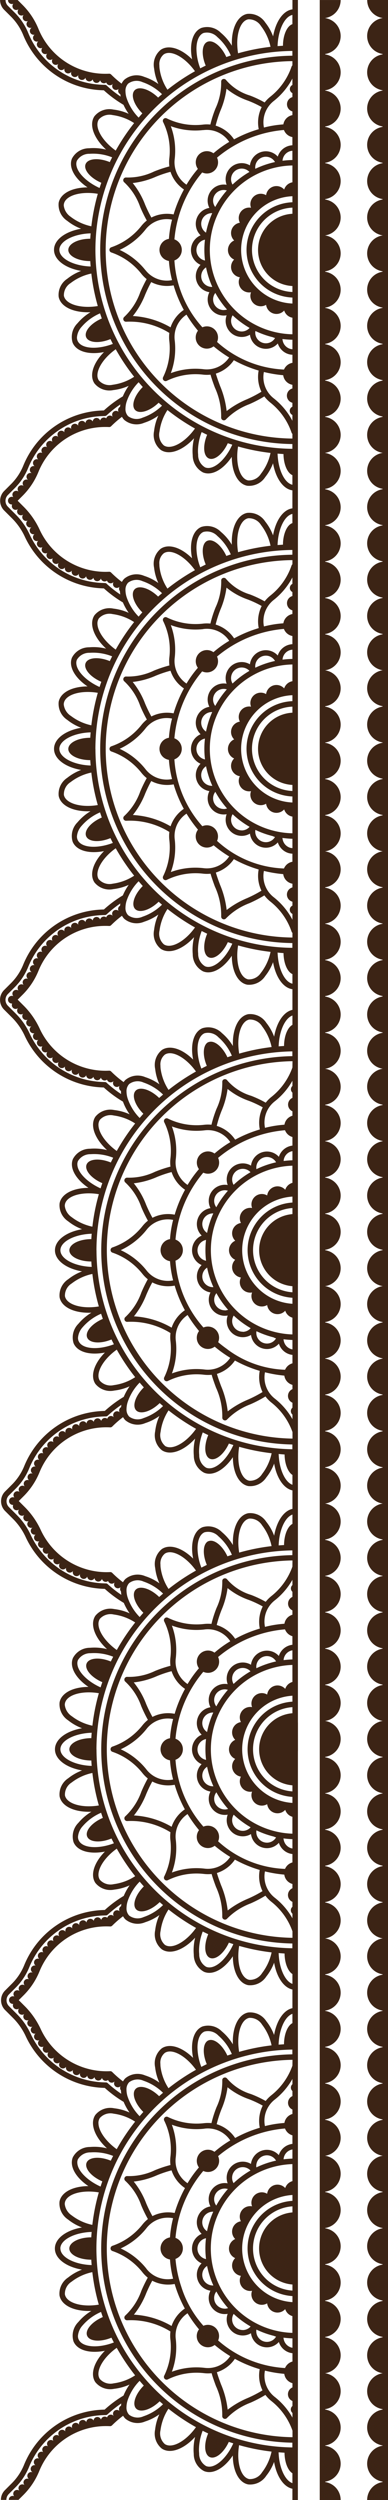 <svg xmlns="http://www.w3.org/2000/svg" width="65.245" height="419.735" viewBox="0 0 65.245 419.735"><g transform="translate(-2582.002 113.024) rotate(-90)"><g transform="translate(-306.711 2582.002)"><path d="M483.006-2191.34h-.018a3.046,3.046,0,0,0-3.008-2.588,3.048,3.048,0,0,0-3.01,2.588h-.08a3.044,3.044,0,0,0-3.008-2.588,3.044,3.044,0,0,0-3.008,2.588h-.057a3.046,3.046,0,0,0-3.008-2.588,3.048,3.048,0,0,0-3.01,2.588h-.08a3.044,3.044,0,0,0-3.008-2.588,3.045,3.045,0,0,0-3.01,2.588h-.077a3.044,3.044,0,0,0-3.008-2.588,3.048,3.048,0,0,0-3.01,2.588h-.079a3.044,3.044,0,0,0-3.008-2.588,3.042,3.042,0,0,0-3.008,2.588h-.018a3.046,3.046,0,0,0-3.008-2.588,3.048,3.048,0,0,0-3.01,2.588H440.4a3.044,3.044,0,0,0-3.008-2.588,3.044,3.044,0,0,0-3.008,2.588h-.057a3.046,3.046,0,0,0-3.008-2.588,3.046,3.046,0,0,0-3.01,2.588h-.079a3.046,3.046,0,0,0-3.01-2.588,3.044,3.044,0,0,0-3.008,2.588h-.091a3.044,3.044,0,0,0-3.008-2.588,3.048,3.048,0,0,0-3.01,2.588h-.079a3.044,3.044,0,0,0-3.008-2.588A3.042,3.042,0,0,0,410-2191.34h-.018a3.046,3.046,0,0,0-3.008-2.588,3.048,3.048,0,0,0-3.01,2.588h-.079a3.044,3.044,0,0,0-3.008-2.588,3.042,3.042,0,0,0-3.008,2.588h-.06a3.042,3.042,0,0,0-3.006-2.588,3.046,3.046,0,0,0-3.01,2.588h-.079a3.046,3.046,0,0,0-3.01-2.588,3.044,3.044,0,0,0-3.008,2.588h-.077a3.044,3.044,0,0,0-3.008-2.588,3.045,3.045,0,0,0-3.01,2.588h-.079a3.046,3.046,0,0,0-3.01-2.588,3.046,3.046,0,0,0-3.008,2.588h-.015a3.046,3.046,0,0,0-3.008-2.588,3.048,3.048,0,0,0-3.01,2.588h-.079a3.046,3.046,0,0,0-3.01-2.588,3.042,3.042,0,0,0-3.006,2.588h-.06a3.042,3.042,0,0,0-3.008-2.588,3.044,3.044,0,0,0-3.008,2.588h-.077a3.044,3.044,0,0,0-3.008-2.588,3.046,3.046,0,0,0-3.01,2.588h-.079a3.046,3.046,0,0,0-3.01-2.588,3.046,3.046,0,0,0-3.008,2.588h-.015a3.046,3.046,0,0,0-3.008-2.588,3.048,3.048,0,0,0-3.01,2.588h-.079a3.044,3.044,0,0,0-3.008-2.588,3.042,3.042,0,0,0-3.008,2.588h-.06a3.042,3.042,0,0,0-3.008-2.588,3.044,3.044,0,0,0-3.008,2.588h-.08a3.046,3.046,0,0,0-3.01-2.588,3.044,3.044,0,0,0-3.008,2.588h-.091a3.044,3.044,0,0,0-3.008-2.588,3.046,3.046,0,0,0-3.01,2.588h-.079a3.046,3.046,0,0,0-3.01-2.588,3.046,3.046,0,0,0-3.008,2.588h-.016a3.046,3.046,0,0,0-3.008-2.588,3.046,3.046,0,0,0-3.01,2.588h-.079a3.044,3.044,0,0,0-3.008-2.588,3.042,3.042,0,0,0-3.008,2.588h-.06a3.042,3.042,0,0,0-3.008-2.588,3.044,3.044,0,0,0-3.008,2.588h-.08a3.048,3.048,0,0,0-3.01-2.588,3.044,3.044,0,0,0-3.008,2.588h-.077a3.046,3.046,0,0,0-3.01-2.588,3.044,3.044,0,0,0-3.008,2.588h-.08a3.046,3.046,0,0,0-3.009-2.588,3.045,3.045,0,0,0-3.008,2.588h-.017a3.045,3.045,0,0,0-3.008-2.588,3.046,3.046,0,0,0-3.009,2.588h-.08a3.046,3.046,0,0,0-3.009-2.588,3.044,3.044,0,0,0-3.008,2.588h-.058a3.044,3.044,0,0,0-3.008-2.588,3.046,3.046,0,0,0-3.009,2.588h-.08a3.046,3.046,0,0,0-3.009-2.588,3.046,3.046,0,0,0-3.009,2.588h-.089a3.046,3.046,0,0,0-3.009-2.588,3.046,3.046,0,0,0-3.009,2.588h-.08a3.046,3.046,0,0,0-3.009-2.588,3.045,3.045,0,0,0-3.008,2.588h-.017a3.045,3.045,0,0,0-3.008-2.588,3.046,3.046,0,0,0-3.009,2.588h-.08a3.046,3.046,0,0,0-3.009-2.588,3.044,3.044,0,0,0-3.008,2.588h-.058a3.044,3.044,0,0,0-3.008-2.588,3.046,3.046,0,0,0-3.009,2.588h-.08a3.046,3.046,0,0,0-3.009-2.588,3.046,3.046,0,0,0-3.009,2.588h-.077a3.046,3.046,0,0,0-3.009-2.588,3.046,3.046,0,0,0-3.009,2.588h-.08a3.046,3.046,0,0,0-3.009-2.588,3.045,3.045,0,0,0-3.008,2.588h-.017a3.045,3.045,0,0,0-3.008-2.588,3.046,3.046,0,0,0-3.009,2.588h-.079a3.046,3.046,0,0,0-3.009-2.588,3.044,3.044,0,0,0-3.008,2.588h-.058a3.044,3.044,0,0,0-3.008-2.588,3.046,3.046,0,0,0-3.009,2.588h-.08a3.046,3.046,0,0,0-3.009-2.588,3.046,3.046,0,0,0-3.009,2.588h-.089a3.046,3.046,0,0,0-3.009-2.588,3.046,3.046,0,0,0-3.009,2.588h-.08a3.046,3.046,0,0,0-3.009-2.588,3.045,3.045,0,0,0-3.008,2.588h-.017a3.045,3.045,0,0,0-3.008-2.588,3.046,3.046,0,0,0-3.009,2.588h-.079a3.046,3.046,0,0,0-3.009-2.588,3.044,3.044,0,0,0-3.008,2.588H148.4a3.044,3.044,0,0,0-3.008-2.588,3.046,3.046,0,0,0-3.009,2.588h-.08a3.046,3.046,0,0,0-3.009-2.588,3.046,3.046,0,0,0-3.009,2.588h-.076a3.046,3.046,0,0,0-3.009-2.588,3.046,3.046,0,0,0-3.009,2.588h-.08a3.046,3.046,0,0,0-3.009-2.588,3.045,3.045,0,0,0-3.008,2.588h-.017a3.045,3.045,0,0,0-3.008-2.588,3.046,3.046,0,0,0-3.009,2.588h-.08a3.046,3.046,0,0,0-3.009-2.588,3.044,3.044,0,0,0-3.008,2.588h-.058a3.044,3.044,0,0,0-3.008-2.588,3.046,3.046,0,0,0-3.009,2.588h-.08a3.046,3.046,0,0,0-3.009-2.588,3.046,3.046,0,0,0-3.009,2.588H99.7a3.046,3.046,0,0,0-3.009-2.588,3.046,3.046,0,0,0-3.009,2.588H93.6a3.046,3.046,0,0,0-3.009-2.588,3.045,3.045,0,0,0-3.008,2.588h-.017a3.045,3.045,0,0,0-3.008-2.588,3.046,3.046,0,0,0-3.009,2.588h-.08a3.046,3.046,0,0,0-3.009-2.588,3.044,3.044,0,0,0-3.008,2.588H75.4a3.044,3.044,0,0,0-3.008-2.588,3.046,3.046,0,0,0-3.009,2.588H69.3a3.046,3.046,0,0,0-3.009-2.588v3.507H486.025v-3.5l-.011,0a3.044,3.044,0,0,0-3.008,2.588" transform="translate(-66.29 2255.666)" fill="#3c2415"/><path d="M66.289-2241.6v3.047a3.045,3.045,0,0,0,3.011-2.6h.076a3.045,3.045,0,0,0,3.011,2.6,3.043,3.043,0,0,0,3.009-2.6h.055a3.043,3.043,0,0,0,3.009,2.6,3.045,3.045,0,0,0,3.011-2.6h.076a3.045,3.045,0,0,0,3.011,2.6,3.044,3.044,0,0,0,3.01-2.6h.013a3.044,3.044,0,0,0,3.01,2.6,3.045,3.045,0,0,0,3.011-2.6h.076a3.045,3.045,0,0,0,3.011,2.6,3.045,3.045,0,0,0,3.011-2.6h.086a3.045,3.045,0,0,0,3.011,2.6,3.045,3.045,0,0,0,3.011-2.6h.076a3.045,3.045,0,0,0,3.011,2.6,3.043,3.043,0,0,0,3.009-2.6h.056a3.043,3.043,0,0,0,3.009,2.6,3.045,3.045,0,0,0,3.011-2.6h.076a3.045,3.045,0,0,0,3.011,2.6,3.044,3.044,0,0,0,3.01-2.6h.013a3.044,3.044,0,0,0,3.01,2.6,3.045,3.045,0,0,0,3.011-2.6h.076a3.045,3.045,0,0,0,3.011,2.6,3.045,3.045,0,0,0,3.011-2.6h.073a3.045,3.045,0,0,0,3.011,2.6,3.045,3.045,0,0,0,3.011-2.6h.076a3.045,3.045,0,0,0,3.011,2.6,3.043,3.043,0,0,0,3.009-2.6h.055a3.043,3.043,0,0,0,3.009,2.6,3.045,3.045,0,0,0,3.011-2.6h.076a3.044,3.044,0,0,0,3.011,2.6,3.044,3.044,0,0,0,3.01-2.6h.013a3.044,3.044,0,0,0,3.01,2.6,3.045,3.045,0,0,0,3.011-2.6h.076a3.045,3.045,0,0,0,3.011,2.6,3.044,3.044,0,0,0,3.011-2.6h.086a3.045,3.045,0,0,0,3.011,2.6,3.045,3.045,0,0,0,3.011-2.6h.076a3.045,3.045,0,0,0,3.011,2.6,3.043,3.043,0,0,0,3.009-2.6h.055a3.043,3.043,0,0,0,3.009,2.6,3.045,3.045,0,0,0,3.011-2.6h.076a3.045,3.045,0,0,0,3.011,2.6,3.044,3.044,0,0,0,3.01-2.6h.013a3.044,3.044,0,0,0,3.01,2.6,3.045,3.045,0,0,0,3.011-2.6h.076a3.045,3.045,0,0,0,3.011,2.6,3.045,3.045,0,0,0,3.011-2.6h.073a3.045,3.045,0,0,0,3.011,2.6,3.045,3.045,0,0,0,3.011-2.6h.076a3.045,3.045,0,0,0,3.011,2.6,3.043,3.043,0,0,0,3.009-2.6h.055a3.043,3.043,0,0,0,3.009,2.6,3.045,3.045,0,0,0,3.011-2.6h.076a3.045,3.045,0,0,0,3.011,2.6,3.044,3.044,0,0,0,3.01-2.6h.013a3.044,3.044,0,0,0,3.01,2.6,3.045,3.045,0,0,0,3.011-2.6h.076a3.045,3.045,0,0,0,3.011,2.6,3.045,3.045,0,0,0,3.011-2.6h.086a3.045,3.045,0,0,0,3.011,2.6,3.045,3.045,0,0,0,3.011-2.6h.076a3.045,3.045,0,0,0,3.011,2.6,3.043,3.043,0,0,0,3.009-2.6h.055a3.043,3.043,0,0,0,3.009,2.6,3.045,3.045,0,0,0,3.011-2.6h.076a3.045,3.045,0,0,0,3.011,2.6,3.044,3.044,0,0,0,3.01-2.6h.013a3.044,3.044,0,0,0,3.01,2.6,3.045,3.045,0,0,0,3.011-2.6h.076a3.047,3.047,0,0,0,3.01,2.6,3.047,3.047,0,0,0,3.012-2.6h.073a3.043,3.043,0,0,0,3.01,2.6,3.047,3.047,0,0,0,3.012-2.6h.075a3.045,3.045,0,0,0,3.01,2.6,3.043,3.043,0,0,0,3.01-2.6h.055a3.043,3.043,0,0,0,3.01,2.6,3.045,3.045,0,0,0,3.01-2.6h.075a3.047,3.047,0,0,0,3.012,2.6,3.045,3.045,0,0,0,3.01-2.6h.013a3.041,3.041,0,0,0,3.008,2.6,3.047,3.047,0,0,0,3.012-2.6h.075a3.047,3.047,0,0,0,3.012,2.6,3.043,3.043,0,0,0,3.01-2.6h.086a3.043,3.043,0,0,0,3.01,2.6,3.047,3.047,0,0,0,3.012-2.6h.075a3.043,3.043,0,0,0,3.01,2.6,3.043,3.043,0,0,0,3.01-2.6h.055a3.043,3.043,0,0,0,3.01,2.6,3.047,3.047,0,0,0,3.01-2.6h.075a3.047,3.047,0,0,0,3.012,2.6,3.045,3.045,0,0,0,3.01-2.6h.013a3.043,3.043,0,0,0,3.008,2.6,3.047,3.047,0,0,0,3.012-2.6h.075a3.047,3.047,0,0,0,3.012,2.6,3.045,3.045,0,0,0,3.01-2.6h.073a3.045,3.045,0,0,0,3.01,2.6,3.043,3.043,0,0,0,3.01-2.6h.055a3.043,3.043,0,0,0,3.008,2.6,3.047,3.047,0,0,0,3.012-2.6h.075a3.047,3.047,0,0,0,3.012,2.6,3.045,3.045,0,0,0,3.01-2.6h.011a3.045,3.045,0,0,0,3.01,2.6,3.047,3.047,0,0,0,3.012-2.6h.075a3.047,3.047,0,0,0,3.012,2.6,3.043,3.043,0,0,0,3.01-2.6h.073a3.043,3.043,0,0,0,3.01,2.6,3.047,3.047,0,0,0,3.012-2.6h.075a3.047,3.047,0,0,0,3.012,2.6,3.043,3.043,0,0,0,3.008-2.6h.055a3.045,3.045,0,0,0,3.01,2.6,3.043,3.043,0,0,0,3.01-2.6h.077a3.043,3.043,0,0,0,3.01,2.6,3.045,3.045,0,0,0,3.01-2.6H410a3.043,3.043,0,0,0,3.01,2.6,3.047,3.047,0,0,0,3.01-2.6h.075a3.047,3.047,0,0,0,3.012,2.6,3.043,3.043,0,0,0,3.01-2.6h.086a3.043,3.043,0,0,0,3.01,2.6,3.047,3.047,0,0,0,3.012-2.6h.075a3.047,3.047,0,0,0,3.012,2.6,3.041,3.041,0,0,0,3.008-2.6h.055a3.043,3.043,0,0,0,3.01,2.6,3.043,3.043,0,0,0,3.01-2.6h.077a3.043,3.043,0,0,0,3.01,2.6,3.045,3.045,0,0,0,3.01-2.6h.013a3.043,3.043,0,0,0,3.01,2.6,3.047,3.047,0,0,0,3.01-2.6h.075a3.047,3.047,0,0,0,3.012,2.6,3.043,3.043,0,0,0,3.01-2.6h.073a3.047,3.047,0,0,0,3.012,2.6,3.047,3.047,0,0,0,3.01-2.6h.075a3.047,3.047,0,0,0,3.012,2.6,3.041,3.041,0,0,0,3.008-2.6h.055a3.045,3.045,0,0,0,3.01,2.6,3.043,3.043,0,0,0,3.01-2.6h.077a3.043,3.043,0,0,0,3.01,2.6,3.043,3.043,0,0,0,3.01-2.6H483a3.043,3.043,0,0,0,3.01,2.6h.011v-3.518H66.289v.471" transform="translate(-66.289 2295.838)" fill="#3c2415"/><path d="M70.936-2522.595a2.39,2.39,0,0,1-1.134-2.156c.227-1.137,1.906-1.842,4.02-1.842a10.357,10.357,0,0,1,1.679.144,34.051,34.051,0,0,0-1.084,5.455A8.613,8.613,0,0,1,70.936-2522.595Zm3.3,3.779c-1.63.018-3,.572-3.456,1.329H69.12c.436-1.248,2.6-2.241,5.18-2.323C74.273-2519.481,74.249-2519.15,74.232-2518.816ZM71.987-2532a2.392,2.392,0,0,1,2.137-1.169,5.9,5.9,0,0,1,.631-.033,9.2,9.2,0,0,1,3.159.623c-.155.3-.3.612-.451.921-1.8-.755-3.558-.643-3.969.276-.42.939.722,2.363,2.554,3.2-.086.25-.169.5-.249.753-2.634-1.179-4.362-3.224-3.811-4.57Zm3.693-6.944a2.391,2.391,0,0,1,2.326-.725,8.624,8.624,0,0,1,3.605,1.338,34.535,34.535,0,0,0-3.094,4.625C76.164-2535.38,74.871-2537.73,75.679-2538.94Zm4.668-3.578a2.391,2.391,0,0,1,.253-2.423,1.722,1.722,0,0,1,1.26-.446,4.056,4.056,0,0,1,1.162.192,8.621,8.621,0,0,1,3.275,2.018c-.27.23-.536.462-.8.7-1.412-1.42-3.133-1.994-3.866-1.281s-.193,2.489,1.226,3.946c-.166.188-.331.376-.493.568A8.614,8.614,0,0,1,80.348-2542.518Zm6.253-7.346a1.525,1.525,0,0,1,.861-.241c1.274,0,3.039,1.2,4.378,3.079a34.464,34.464,0,0,0-4.623,3.094,8.61,8.61,0,0,1-1.338-3.6A2.394,2.394,0,0,1,86.6-2549.863Zm6.669-3.578a1.4,1.4,0,0,1,.543-.106,2.991,2.991,0,0,1,1.795.791,8.592,8.592,0,0,1,2.258,3.094c-.29.093-.578.192-.864.294-.793-1.853-2.194-3.03-3.143-2.63s-1.087,2.222-.316,4.083c-.271.133-.539.267-.806.406C91.705-2550.208,91.928-2552.88,93.27-2553.441Zm15.244,3a33.447,33.447,0,0,1,33.4,32.951h-.8a32.643,32.643,0,0,0-32.6-32.147,32.643,32.643,0,0,0-32.6,32.147h-.8a33.447,33.447,0,0,1,33.4-32.951Zm-7.723-5.3a2.4,2.4,0,0,1,2.156,1.133,8.6,8.6,0,0,1,1.6,3.48,33.97,33.97,0,0,0-5.457,1.087C98.619-2552.887,99.367-2555.457,100.792-2555.74Zm7.723-.764c1.454,0,2.691,2.376,2.783,5.261-.337-.026-.674-.051-1.014-.068h.108c0-2.034-.841-3.686-1.877-3.686s-1.877,1.652-1.877,3.686h.108c-.339.018-.677.042-1.014.068C105.824-2554.128,107.061-2556.5,108.515-2556.5Zm5.567,1.9a2.655,2.655,0,0,1,1.894-1.16,1.3,1.3,0,0,1,.261.026c1.425.283,2.173,2.854,1.7,5.7a33.968,33.968,0,0,0-5.457-1.087A8.6,8.6,0,0,1,114.082-2554.607Zm8.864.949a1.415,1.415,0,0,1,.537.1,2.4,2.4,0,0,1,1.169,2.138,8.605,8.605,0,0,1-.593,3.788c-.264-.133-.531-.265-.8-.393.761-1.855.62-3.666-.325-4.064s-2.352.78-3.144,2.637c-.29-.1-.582-.2-.876-.294C119.948-2552.047,121.638-2553.657,122.947-2553.657Zm6.621,3.553a1.525,1.525,0,0,1,.861.241,2.4,2.4,0,0,1,.722,2.328,8.61,8.61,0,0,1-1.338,3.6,34.469,34.469,0,0,0-4.623-3.094C126.528-2548.9,128.293-2550.1,129.568-2550.1Zm4.438,4.91a4.057,4.057,0,0,1,1.162-.192,1.723,1.723,0,0,1,1.26.446,2.391,2.391,0,0,1,.253,2.423,8.614,8.614,0,0,1-2.019,3.275c-.187-.221-.377-.437-.57-.654,1.419-1.458,1.968-3.225,1.226-3.947s-2.463-.139-3.877,1.29c-.234-.212-.472-.417-.712-.623A8.622,8.622,0,0,1,134.006-2545.194Zm2.273-3.344a.458.458,0,0,0,.122-.309,14.1,14.1,0,0,1,8.068-12.608,11.62,11.62,0,0,0,3.3-2.253l1.436-1.436a1.384,1.384,0,0,1,.988-.41,1.385,1.385,0,0,1,.989.41l1.094,1.093a10.32,10.32,0,0,0,3.413,2.3,13.974,13.974,0,0,1,8.747,12.9.457.457,0,0,0,.123.309,19.348,19.348,0,0,1,1.824,2.3c-.13-.022-.258-.037-.382-.046a.643.643,0,0,0-.562-.335.645.645,0,0,0-.311.084.642.642,0,0,0,.175-.439.646.646,0,0,0-.646-.645.64.64,0,0,0-.405.146l0,0a.647.647,0,0,0,.26-.515.643.643,0,0,0-.468-.618.637.637,0,0,0,.138-.393.644.644,0,0,0-.509-.632.642.642,0,0,0,.445-.609.645.645,0,0,0-.6-.643.641.641,0,0,0,.351-.572.643.643,0,0,0-.629-.643.647.647,0,0,0,.385-.59.646.646,0,0,0-.646-.647.614.614,0,0,0-.221.042.645.645,0,0,0,.379-.588.645.645,0,0,0-.646-.645.639.639,0,0,0-.282.066h0a.64.64,0,0,0,.316-.552.644.644,0,0,0-.646-.645.687.687,0,0,0-.193.031.643.643,0,0,0,.284-.535.645.645,0,0,0-.646-.645.643.643,0,0,0-.416.154.644.644,0,0,0,.181-.446.646.646,0,0,0-.646-.647.643.643,0,0,0-.342.1.64.64,0,0,0,.155-.415.646.646,0,0,0-.646-.645.641.641,0,0,0-.411.15.636.636,0,0,0,.081-.307.646.646,0,0,0-.646-.645.631.631,0,0,0-.411.152.651.651,0,0,0,.066-.282.646.646,0,0,0-.646-.645.641.641,0,0,0-.514.258.636.636,0,0,0,.055-.258.646.646,0,0,0-.646-.645.642.642,0,0,0-.523.27.648.648,0,0,0,.021-.155.646.646,0,0,0-.646-.647.641.641,0,0,0-.57.349s0,0,0,0a.642.642,0,0,0,.056-.261.646.646,0,0,0-.646-.645.64.64,0,0,0-.514.258.648.648,0,0,0,.055-.258.646.646,0,0,0-.646-.647.641.641,0,0,0-.436.172.644.644,0,0,0,.12-.373.645.645,0,0,0-.646-.645.643.643,0,0,0-.42.159.641.641,0,0,0,.133-.389.644.644,0,0,0-.646-.645.637.637,0,0,0-.409.15.653.653,0,0,0,.05-.252.646.646,0,0,0-.646-.645.646.646,0,0,0-.646.645c0,.02,0,.037.006.057a.622.622,0,0,0-.273-.057.646.646,0,0,0-.633.658.648.648,0,0,0,.14.387.636.636,0,0,0-.423-.15.645.645,0,0,0-.633.658.635.635,0,0,0,.127.368.647.647,0,0,0-.439-.163.646.646,0,0,0-.633.658.649.649,0,0,0,.06.259.647.647,0,0,0-.519-.25.646.646,0,0,0-.633.658.647.647,0,0,0,.091.313h0a.649.649,0,0,0-.6-.389.647.647,0,0,0-.633.658.653.653,0,0,0,.024.155.643.643,0,0,0-.528-.261.646.646,0,0,0-.633.658.645.645,0,0,0,.06.259.647.647,0,0,0-.519-.25.648.648,0,0,0-.633.66.64.64,0,0,0,.072.278.649.649,0,0,0-.414-.144.645.645,0,0,0-.633.658.636.636,0,0,0,.087.3.647.647,0,0,0-.414-.144.646.646,0,0,0-.633.658.641.641,0,0,0,.163.413.649.649,0,0,0-.344-.093.645.645,0,0,0-.633.658.648.648,0,0,0,.19.444.624.624,0,0,0-.419-.148.645.645,0,0,0-.633.658.645.645,0,0,0,.294.53.631.631,0,0,0-.194-.031.648.648,0,0,0-.633.66.643.643,0,0,0,.311.537.64.64,0,0,0-.268-.053.646.646,0,0,0-.633.658.651.651,0,0,0,.39.581.617.617,0,0,0-.222-.038.645.645,0,0,0-.633.658.643.643,0,0,0,.4.581.647.647,0,0,0-.617.658.643.643,0,0,0,.362.563.643.643,0,0,0-.589.654.643.643,0,0,0,.457.6.646.646,0,0,0-.5.64.632.632,0,0,0,.145.391.645.645,0,0,0-.456.627.64.64,0,0,0,.186.439l-.013.015a.637.637,0,0,0-.316-.079.648.648,0,0,0-.633.66.627.627,0,0,0,.163.4l-.013.018a.628.628,0,0,0-.28-.064.637.637,0,0,0-.39.143,4.858,4.858,0,0,0-.571.055,18.965,18.965,0,0,1,1.8-2.292Zm33.833,5.369c-.269.23-.536.461-.8.7-1.412-1.42-3.133-1.994-3.866-1.281s-.193,2.491,1.226,3.946c-.167.188-.331.378-.493.568a8.607,8.607,0,0,1-2.019-3.275,2.391,2.391,0,0,1,.253-2.422,1.723,1.723,0,0,1,1.261-.446,4.071,4.071,0,0,1,1.162.192A8.621,8.621,0,0,1,170.112-2543.169Zm.3-6.687a1.525,1.525,0,0,1,.861-.241c1.275,0,3.039,1.2,4.378,3.079a34.418,34.418,0,0,0-4.623,3.094,8.609,8.609,0,0,1-1.338-3.6A2.4,2.4,0,0,1,170.414-2549.857Zm6.669-3.578a1.4,1.4,0,0,1,.544-.106,2.993,2.993,0,0,1,1.795.791,8.612,8.612,0,0,1,2.258,3.094q-.435.142-.864.293c-.793-1.853-2.194-3.03-3.143-2.63s-1.087,2.222-.317,4.083c-.271.132-.539.27-.806.406C175.518-2550.2,175.741-2552.873,177.083-2553.434Zm15.245,3a33.445,33.445,0,0,1,33.4,32.944h-.8a32.64,32.64,0,0,0-32.6-32.14,32.643,32.643,0,0,0-32.6,32.14h-.8A33.448,33.448,0,0,1,192.328-2550.431Zm-7.723-5.3a2.391,2.391,0,0,1,2.156,1.135,8.593,8.593,0,0,1,1.6,3.481,33.772,33.772,0,0,0-5.457,1.084c-.472-2.847.275-5.415,1.7-5.7Zm7.723-.764c1.454,0,2.691,2.376,2.783,5.26q-.506-.04-1.014-.066h.108c0-2.036-.84-3.688-1.877-3.688s-1.877,1.652-1.877,3.688h.107q-.508.026-1.013.066C189.637-2554.121,190.873-2556.5,192.328-2556.5Zm5.567,1.9a2.652,2.652,0,0,1,1.894-1.161,1.3,1.3,0,0,1,.261.026c1.425.285,2.173,2.853,1.7,5.7a33.988,33.988,0,0,0-5.457-1.084A8.593,8.593,0,0,1,197.895-2554.6Zm8.864.948a1.42,1.42,0,0,1,.538.1,2.4,2.4,0,0,1,1.169,2.138,8.611,8.611,0,0,1-.593,3.79c-.264-.135-.531-.267-.8-.4.761-1.855.62-3.666-.325-4.064s-2.352.78-3.144,2.637c-.29-.1-.582-.2-.876-.294C203.76-2552.039,205.451-2553.651,206.759-2553.651Zm6.621,3.553a1.525,1.525,0,0,1,.861.241,2.4,2.4,0,0,1,.722,2.328,8.612,8.612,0,0,1-1.339,3.606,34.484,34.484,0,0,0-4.623-3.094c1.339-1.877,3.1-3.081,4.379-3.081Zm4.438,4.909a4.073,4.073,0,0,1,1.162-.192,1.724,1.724,0,0,1,1.26.446,2.39,2.39,0,0,1,.253,2.423,8.628,8.628,0,0,1-2.021,3.278c-.187-.221-.377-.437-.57-.654,1.421-1.458,1.97-3.224,1.228-3.949s-2.464-.139-3.878,1.29q-.352-.315-.713-.62a8.609,8.609,0,0,1,3.277-2.021Zm2.244-3.35a.459.459,0,0,0,.122-.309,14.1,14.1,0,0,1,8.068-12.608,11.611,11.611,0,0,0,3.3-2.253l1.436-1.436a1.384,1.384,0,0,1,.988-.411,1.384,1.384,0,0,1,.989.411l1.094,1.093a10.318,10.318,0,0,0,3.413,2.3,13.974,13.974,0,0,1,8.747,12.9.458.458,0,0,0,.122.309,19.3,19.3,0,0,1,1.824,2.3c-.13-.022-.257-.037-.382-.046a.643.643,0,0,0-.562-.335.645.645,0,0,0-.311.084.641.641,0,0,0,.175-.439.646.646,0,0,0-.646-.645.639.639,0,0,0-.405.146l0,0a.646.646,0,0,0,.259-.515.643.643,0,0,0-.468-.618.636.636,0,0,0,.138-.393.644.644,0,0,0-.51-.632.642.642,0,0,0,.445-.609.645.645,0,0,0-.6-.643.641.641,0,0,0,.351-.572.643.643,0,0,0-.629-.643.647.647,0,0,0,.385-.59.646.646,0,0,0-.646-.647.614.614,0,0,0-.221.042.644.644,0,0,0,.379-.587.646.646,0,0,0-.646-.645.639.639,0,0,0-.282.066h0a.641.641,0,0,0,.316-.552.644.644,0,0,0-.646-.645.69.69,0,0,0-.193.031.642.642,0,0,0,.284-.535.646.646,0,0,0-.646-.645.642.642,0,0,0-.416.155.645.645,0,0,0,.181-.446.646.646,0,0,0-.646-.647.643.643,0,0,0-.342.1.641.641,0,0,0,.155-.416.646.646,0,0,0-.646-.645.64.64,0,0,0-.411.15.636.636,0,0,0,.081-.307.646.646,0,0,0-.646-.645.631.631,0,0,0-.411.152.647.647,0,0,0,.067-.282.646.646,0,0,0-.646-.645.641.641,0,0,0-.514.259.642.642,0,0,0,.055-.259.646.646,0,0,0-.646-.645.641.641,0,0,0-.523.269.658.658,0,0,0,.021-.155.646.646,0,0,0-.646-.647.641.641,0,0,0-.57.349s0,0,0,0a.645.645,0,0,0,.055-.26.646.646,0,0,0-.646-.645.642.642,0,0,0-.514.258.649.649,0,0,0,.055-.258.646.646,0,0,0-.646-.647.641.641,0,0,0-.435.172.644.644,0,0,0,.12-.373.646.646,0,0,0-.646-.645.642.642,0,0,0-.42.159.642.642,0,0,0,.133-.389.644.644,0,0,0-.646-.645.637.637,0,0,0-.409.15.655.655,0,0,0,.051-.252.646.646,0,0,0-.646-.645.646.646,0,0,0-.646.645c0,.02,0,.037.006.057a.63.63,0,0,0-.273-.057.646.646,0,0,0-.633.658.648.648,0,0,0,.14.387.636.636,0,0,0-.423-.15.645.645,0,0,0-.633.658.636.636,0,0,0,.127.368.647.647,0,0,0-.439-.163.646.646,0,0,0-.633.658.649.649,0,0,0,.06.258.646.646,0,0,0-.519-.25.646.646,0,0,0-.633.658.647.647,0,0,0,.09.313h0a.649.649,0,0,0-.6-.389.646.646,0,0,0-.633.658.665.665,0,0,0,.024.155.642.642,0,0,0-.528-.26.646.646,0,0,0-.633.658.646.646,0,0,0,.06.259.646.646,0,0,0-.519-.25.648.648,0,0,0-.633.66.636.636,0,0,0,.072.278.649.649,0,0,0-.414-.144.645.645,0,0,0-.633.658.635.635,0,0,0,.087.3.648.648,0,0,0-.414-.144.646.646,0,0,0-.633.658.642.642,0,0,0,.163.413.65.65,0,0,0-.344-.093.645.645,0,0,0-.633.658.646.646,0,0,0,.19.444.625.625,0,0,0-.419-.148.645.645,0,0,0-.633.658.645.645,0,0,0,.294.53.632.632,0,0,0-.194-.031.648.648,0,0,0-.633.66.642.642,0,0,0,.311.537.641.641,0,0,0-.268-.053.646.646,0,0,0-.633.658.65.65,0,0,0,.39.581.617.617,0,0,0-.222-.038.645.645,0,0,0-.633.658.644.644,0,0,0,.4.581.647.647,0,0,0-.617.658.642.642,0,0,0,.362.563.644.644,0,0,0-.59.654.643.643,0,0,0,.456.6.646.646,0,0,0-.5.64.633.633,0,0,0,.145.391.645.645,0,0,0-.456.627.641.641,0,0,0,.186.439l-.013.015a.638.638,0,0,0-.316-.079.648.648,0,0,0-.633.66.624.624,0,0,0,.163.4l-.013.018a.631.631,0,0,0-.28-.064.633.633,0,0,0-.4.15,4.448,4.448,0,0,0-.572.064,18.874,18.874,0,0,1,1.813-2.308Zm33.833,5.369c-.27.23-.536.462-.8.7-1.412-1.42-3.133-1.994-3.866-1.281s-.193,2.491,1.226,3.946c-.166.188-.331.378-.493.568a8.606,8.606,0,0,1-2.019-3.275,2.39,2.39,0,0,1,.253-2.423,1.723,1.723,0,0,1,1.26-.446,4.072,4.072,0,0,1,1.162.192A8.626,8.626,0,0,1,253.9-2543.169Zm.3-6.687a1.525,1.525,0,0,1,.861-.241c1.274,0,3.039,1.2,4.378,3.079a34.416,34.416,0,0,0-4.623,3.094,8.6,8.6,0,0,1-1.338-3.6A2.4,2.4,0,0,1,254.2-2549.857Zm6.669-3.578a1.4,1.4,0,0,1,.543-.106,2.992,2.992,0,0,1,1.795.791,8.611,8.611,0,0,1,2.258,3.094q-.435.142-.864.293c-.793-1.853-2.194-3.03-3.143-2.63s-1.087,2.222-.316,4.083c-.271.132-.539.27-.806.406C259.3-2550.2,259.525-2552.873,260.867-2553.434Zm15.244,3a33.447,33.447,0,0,1,33.4,32.944h-.8a32.642,32.642,0,0,0-32.6-32.14,32.643,32.643,0,0,0-32.6,32.14h-.8A33.448,33.448,0,0,1,276.112-2550.431Zm-7.723-5.3a2.391,2.391,0,0,1,2.156,1.135,8.584,8.584,0,0,1,1.6,3.48,33.807,33.807,0,0,0-5.457,1.084C266.216-2552.88,266.963-2555.448,268.389-2555.733Zm7.723-.764c1.454,0,2.691,2.376,2.784,5.261q-.5-.04-1.014-.066h.108c0-2.036-.841-3.688-1.878-3.688s-1.877,1.652-1.877,3.688h.107q-.509.026-1.013.066C273.421-2554.121,274.657-2556.5,276.112-2556.5Zm5.566,1.9a2.655,2.655,0,0,1,1.895-1.162,1.317,1.317,0,0,1,.263.026c1.424.285,2.173,2.853,1.7,5.7a33.837,33.837,0,0,0-5.457-1.084,8.592,8.592,0,0,1,1.6-3.48Zm8.865.947a1.431,1.431,0,0,1,.539.1,2.4,2.4,0,0,1,1.168,2.138,8.628,8.628,0,0,1-.592,3.79c-.265-.135-.532-.267-.8-.4.76-1.855.621-3.666-.325-4.064s-2.352.78-3.145,2.637c-.289-.1-.583-.2-.877-.293C287.544-2552.039,289.236-2553.651,290.543-2553.651Zm6.621,3.554a1.523,1.523,0,0,1,.861.241,2.4,2.4,0,0,1,.722,2.328,8.619,8.619,0,0,1-1.338,3.6,34.511,34.511,0,0,0-4.622-3.094C294.125-2548.894,295.89-2550.1,297.164-2550.1Zm4.439,4.91a4.058,4.058,0,0,1,1.162-.193,1.724,1.724,0,0,1,1.261.446,2.391,2.391,0,0,1,.254,2.423,8.645,8.645,0,0,1-2.019,3.275c-.188-.221-.378-.437-.57-.654,1.418-1.458,1.968-3.224,1.226-3.947s-2.462-.139-3.878,1.29c-.234-.21-.47-.417-.711-.623a8.616,8.616,0,0,1,3.275-2.018Zm2.641-3.527a.457.457,0,0,0,.121-.309,14.1,14.1,0,0,1,8.068-12.608,11.6,11.6,0,0,0,3.3-2.253l1.436-1.437a1.4,1.4,0,0,1,.989-.409,1.4,1.4,0,0,1,.989.409l1.093,1.093a10.289,10.289,0,0,0,3.414,2.3,13.977,13.977,0,0,1,8.746,12.9.458.458,0,0,0,.124.311,19.328,19.328,0,0,1,1.824,2.3c-.13-.022-.258-.038-.382-.046a.645.645,0,0,0-.563-.336.647.647,0,0,0-.311.084.639.639,0,0,0,.174-.44.646.646,0,0,0-.645-.645.638.638,0,0,0-.406.146s0,0,0,0a.647.647,0,0,0,.261-.515.643.643,0,0,0-.468-.618.647.647,0,0,0,.137-.393.645.645,0,0,0-.51-.632.643.643,0,0,0,.446-.612.644.644,0,0,0-.6-.641.646.646,0,0,0,.351-.572.643.643,0,0,0-.629-.643.648.648,0,0,0,.387-.592.646.646,0,0,0-.647-.645.606.606,0,0,0-.221.042.648.648,0,0,0,.38-.587.646.646,0,0,0-.647-.645.641.641,0,0,0-.283.066h0a.64.64,0,0,0,.316-.552.646.646,0,0,0-.645-.647.625.625,0,0,0-.194.033.64.64,0,0,0,.285-.534.644.644,0,0,0-.645-.645.646.646,0,0,0-.417.155.645.645,0,0,0,.183-.448.646.646,0,0,0-.647-.645.645.645,0,0,0-.342.1.633.633,0,0,0,.157-.415.645.645,0,0,0-.647-.645.643.643,0,0,0-.411.15.624.624,0,0,0,.082-.307.646.646,0,0,0-.647-.645.641.641,0,0,0-.411.15.626.626,0,0,0,.066-.281.645.645,0,0,0-.645-.645.645.645,0,0,0-.515.258.63.63,0,0,0,.055-.258.646.646,0,0,0-.645-.647.643.643,0,0,0-.523.271.723.723,0,0,0,.02-.157.646.646,0,0,0-.645-.645.643.643,0,0,0-.57.347h0a.64.64,0,0,0,.055-.26.646.646,0,0,0-.647-.645.639.639,0,0,0-.512.258.673.673,0,0,0,.053-.258.645.645,0,0,0-.645-.647.639.639,0,0,0-.435.172.643.643,0,0,0,.119-.374.646.646,0,0,0-.645-.645.63.63,0,0,0-.42.159.646.646,0,0,0,.132-.389.647.647,0,0,0-.647-.647.644.644,0,0,0-.409.151.632.632,0,0,0,.051-.25.645.645,0,0,0-.647-.645.644.644,0,0,0-.645.645c0,.02,0,.038,0,.057a.617.617,0,0,0-.272-.057.647.647,0,0,0-.634.658.661.661,0,0,0,.141.386.639.639,0,0,0-.424-.152.647.647,0,0,0-.632.658.635.635,0,0,0,.126.371.644.644,0,0,0-.437-.164.646.646,0,0,0-.634.658.632.632,0,0,0,.06.258.643.643,0,0,0-.519-.25.646.646,0,0,0-.634.658.64.64,0,0,0,.091.311s0,0,0,0a.641.641,0,0,0-.6-.388.645.645,0,0,0-.634.658.607.607,0,0,0,.024.154.646.646,0,0,0-.53-.26.645.645,0,0,0-.632.658.6.6,0,0,0,.06.258.644.644,0,0,0-.519-.25.646.646,0,0,0-.634.658.626.626,0,0,0,.073.28.642.642,0,0,0-.415-.143.643.643,0,0,0-.632.658.627.627,0,0,0,.086.3.655.655,0,0,0-.415-.144.645.645,0,0,0-.632.658.628.628,0,0,0,.163.413.619.619,0,0,0-.345-.093.646.646,0,0,0-.634.658.649.649,0,0,0,.19.442.628.628,0,0,0-.417-.146.645.645,0,0,0-.634.658.652.652,0,0,0,.294.53.614.614,0,0,0-.192-.031.648.648,0,0,0-.634.658.642.642,0,0,0,.311.539.651.651,0,0,0-.269-.053.643.643,0,0,0-.632.658.641.641,0,0,0,.389.579.666.666,0,0,0-.221-.037.647.647,0,0,0-.634.658.641.641,0,0,0,.4.583.646.646,0,0,0-.618.656.649.649,0,0,0,.362.565.643.643,0,0,0-.59.654.646.646,0,0,0,.457.6.646.646,0,0,0-.5.64.621.621,0,0,0,.146.391.647.647,0,0,0-.457.627.654.654,0,0,0,.186.439l-.013.016a.631.631,0,0,0-.316-.08.647.647,0,0,0-.632.658.623.623,0,0,0,.163.407l-.013.017a.637.637,0,0,0-.28-.064.636.636,0,0,0-.543.327,4.063,4.063,0,0,0-.515.02,19.055,19.055,0,0,1,1.9-2.44Zm33.832,5.369c-.269.23-.537.462-.8.7-1.413-1.42-3.134-1.994-3.867-1.281s-.192,2.489,1.226,3.947c-.166.188-.331.375-.495.567a8.66,8.66,0,0,1-2.019-3.275,2.392,2.392,0,0,1,.254-2.423,1.723,1.723,0,0,1,1.261-.446,4.064,4.064,0,0,1,1.162.192,8.616,8.616,0,0,1,3.275,2.019Zm.3-6.687a1.522,1.522,0,0,1,.861-.241c1.274,0,3.039,1.2,4.377,3.079A34.534,34.534,0,0,0,339-2544.1a8.622,8.622,0,0,1-1.338-3.6,2.4,2.4,0,0,1,.722-2.328Zm6.67-3.578a1.387,1.387,0,0,1,.543-.106,2.992,2.992,0,0,1,1.793.791,8.6,8.6,0,0,1,2.259,3.094c-.292.093-.579.192-.866.294-.791-1.853-2.193-3.03-3.143-2.63s-1.087,2.222-.316,4.083c-.272.133-.539.267-.806.407-1.031-2.7-.808-5.371.534-5.932Zm15.243,3a33.449,33.449,0,0,1,33.408,33.121h-.8a32.642,32.642,0,0,0-32.6-32.317,32.642,32.642,0,0,0-32.6,32.317h-.8A33.448,33.448,0,0,1,360.292-2550.607Zm-7.723-5.3a2.4,2.4,0,0,1,2.158,1.133,8.62,8.62,0,0,1,1.6,3.48,34.1,34.1,0,0,0-5.457,1.087c-.473-2.847.276-5.415,1.7-5.7Zm7.723-.764c1.455,0,2.692,2.376,2.785,5.26-.338-.026-.676-.051-1.016-.068h.108c0-2.034-.839-3.686-1.877-3.686s-1.877,1.652-1.877,3.686h.11c-.34.017-.678.042-1.016.068C357.6-2554.3,358.839-2556.674,360.292-2556.674Zm5.568,1.9a2.657,2.657,0,0,1,1.895-1.16,1.3,1.3,0,0,1,.261.026c1.427.285,2.173,2.854,1.7,5.7a34.079,34.079,0,0,0-5.457-1.087A8.619,8.619,0,0,1,365.859-2554.777Zm8.865.949a1.421,1.421,0,0,1,.537.1,2.389,2.389,0,0,1,1.171,2.138,8.619,8.619,0,0,1-.594,3.788c-.263-.135-.53-.265-.8-.393.76-1.855.621-3.666-.325-4.063s-2.354.78-3.145,2.637c-.291-.1-.583-.2-.877-.294C371.725-2552.218,373.417-2553.827,374.724-2553.827Zm6.621,3.553a1.522,1.522,0,0,1,.861.241,2.4,2.4,0,0,1,.722,2.328,8.62,8.62,0,0,1-1.338,3.6,34.537,34.537,0,0,0-4.622-3.094C378.306-2549.07,380.071-2550.274,381.345-2550.274Zm4.439,4.909a4.072,4.072,0,0,1,1.162-.192,1.728,1.728,0,0,1,1.261.446,2.392,2.392,0,0,1,.252,2.423,8.606,8.606,0,0,1-2.019,3.275q-.282-.331-.57-.654c1.42-1.458,1.97-3.224,1.228-3.947s-2.465-.139-3.878,1.29c-.234-.212-.473-.417-.711-.623a8.62,8.62,0,0,1,3.275-2.019Zm2.244-3.35a.456.456,0,0,0,.121-.309,14.1,14.1,0,0,1,8.068-12.609,11.6,11.6,0,0,0,3.3-2.252l1.438-1.438a1.389,1.389,0,0,1,.987-.409,1.394,1.394,0,0,1,.989.409l1.093,1.093a10.285,10.285,0,0,0,3.414,2.3,13.977,13.977,0,0,1,8.746,12.9.469.469,0,0,0,.124.311,19.131,19.131,0,0,1,1.824,2.3c-.13-.022-.258-.038-.382-.046a.645.645,0,0,0-.563-.336.647.647,0,0,0-.311.084.638.638,0,0,0,.175-.44.646.646,0,0,0-.645-.645.643.643,0,0,0-.406.146,0,0,0,0,0,0,0,.647.647,0,0,0,.261-.515.643.643,0,0,0-.468-.618.646.646,0,0,0,.137-.393.645.645,0,0,0-.508-.632.644.644,0,0,0,.444-.612.644.644,0,0,0-.6-.641.646.646,0,0,0,.351-.572.643.643,0,0,0-.629-.643.648.648,0,0,0,.387-.592.646.646,0,0,0-.647-.645.617.617,0,0,0-.221.042.647.647,0,0,0,.38-.587.646.646,0,0,0-.647-.645.624.624,0,0,0-.28.066h0a.643.643,0,0,0,.318-.552.647.647,0,0,0-.647-.647.607.607,0,0,0-.192.033.645.645,0,0,0,.283-.534.644.644,0,0,0-.645-.645.64.64,0,0,0-.415.155.652.652,0,0,0,.181-.448.646.646,0,0,0-.647-.645.645.645,0,0,0-.342.1.633.633,0,0,0,.157-.415.645.645,0,0,0-.647-.645.644.644,0,0,0-.411.15.624.624,0,0,0,.082-.307.646.646,0,0,0-.645-.645.645.645,0,0,0-.413.15.626.626,0,0,0,.068-.281.646.646,0,0,0-.647-.645.645.645,0,0,0-.515.258.629.629,0,0,0,.055-.258.646.646,0,0,0-.645-.647.643.643,0,0,0-.523.271.723.723,0,0,0,.02-.157.646.646,0,0,0-.645-.645.643.643,0,0,0-.57.347h0a.641.641,0,0,0,.055-.26.646.646,0,0,0-.647-.645.639.639,0,0,0-.512.258.637.637,0,0,0,.055-.258.647.647,0,0,0-.647-.647.639.639,0,0,0-.435.172.643.643,0,0,0,.119-.374.646.646,0,0,0-.645-.645.63.63,0,0,0-.42.159.645.645,0,0,0,.132-.389.647.647,0,0,0-.647-.647.654.654,0,0,0-.409.15.632.632,0,0,0,.051-.25.644.644,0,0,0-.645-.645.645.645,0,0,0-.647.645.5.5,0,0,0,.007.057.634.634,0,0,0-.274-.057.643.643,0,0,0-.632.658.644.644,0,0,0,.139.386.633.633,0,0,0-.422-.152.648.648,0,0,0-.634.658.651.651,0,0,0,.126.371.644.644,0,0,0-.437-.164.647.647,0,0,0-.634.658.671.671,0,0,0,.06.258.644.644,0,0,0-.519-.25.648.648,0,0,0-.634.658.639.639,0,0,0,.09.311,0,0,0,0,1,0,0,.646.646,0,0,0-.605-.388.645.645,0,0,0-.634.658.605.605,0,0,0,.024.154.647.647,0,0,0-.53-.26.645.645,0,0,0-.632.658.635.635,0,0,0,.06.258.643.643,0,0,0-.519-.25.646.646,0,0,0-.634.658.629.629,0,0,0,.073.281.636.636,0,0,0-.415-.144.644.644,0,0,0-.632.658.651.651,0,0,0,.086.3.649.649,0,0,0-.413-.144.645.645,0,0,0-.634.658.639.639,0,0,0,.163.413.62.62,0,0,0-.345-.093.643.643,0,0,0-.632.658.637.637,0,0,0,.188.441.629.629,0,0,0-.417-.146.645.645,0,0,0-.634.658.652.652,0,0,0,.294.53.6.6,0,0,0-.192-.031.648.648,0,0,0-.634.658.642.642,0,0,0,.311.539.637.637,0,0,0-.269-.053.644.644,0,0,0-.632.658.643.643,0,0,0,.391.578.7.7,0,0,0-.223-.037.647.647,0,0,0-.634.658.644.644,0,0,0,.4.583.644.644,0,0,0-.616.656.647.647,0,0,0,.36.566.641.641,0,0,0-.587.653.641.641,0,0,0,.455.6.646.646,0,0,0-.5.64.622.622,0,0,0,.146.391.645.645,0,0,0-.455.627.634.634,0,0,0,.186.439l-.013.016a.636.636,0,0,0-.316-.08.648.648,0,0,0-.634.658.623.623,0,0,0,.163.407l-.013.017a.636.636,0,0,0-.28-.064.631.631,0,0,0-.4.15,4.834,4.834,0,0,0-.572.062,18.7,18.7,0,0,1,1.813-2.306Zm33.832,5.369c-.269.23-.537.461-.8.7-1.414-1.42-3.134-1.994-3.867-1.281s-.192,2.489,1.226,3.947c-.166.188-.331.375-.492.567a8.6,8.6,0,0,1-2.019-3.275,2.387,2.387,0,0,1,.252-2.423,1.723,1.723,0,0,1,1.261-.446,4.073,4.073,0,0,1,1.162.192,8.617,8.617,0,0,1,3.275,2.019Zm.3-6.687a1.522,1.522,0,0,1,.861-.241c1.274,0,3.039,1.2,4.377,3.079a34.541,34.541,0,0,0-4.622,3.094,8.62,8.62,0,0,1-1.338-3.6,2.4,2.4,0,0,1,.722-2.328Zm6.67-3.578a1.391,1.391,0,0,1,.543-.106,2.981,2.981,0,0,1,1.793.791,8.578,8.578,0,0,1,2.259,3.094c-.289.093-.579.192-.863.294-.793-1.853-2.2-3.03-3.143-2.631s-1.089,2.222-.318,4.083c-.269.133-.539.267-.806.407-1.031-2.7-.808-5.371.534-5.932Zm15.243,3a33.449,33.449,0,0,1,33.408,33.121h-.8a32.642,32.642,0,0,0-32.6-32.317,32.642,32.642,0,0,0-32.6,32.317h-.8a33.449,33.449,0,0,1,33.406-33.121Zm-7.721-5.3a2.4,2.4,0,0,1,2.155,1.133,8.621,8.621,0,0,1,1.6,3.48,34.08,34.08,0,0,0-5.457,1.086C434.181-2553.057,434.928-2555.625,436.355-2555.91Zm7.723-.764c1.453,0,2.69,2.376,2.783,5.26-.338-.026-.676-.051-1.016-.068h.11c0-2.034-.841-3.686-1.877-3.686s-1.877,1.652-1.877,3.686h.108c-.34.017-.678.042-1.016.068C441.386-2554.3,442.622-2556.674,444.078-2556.674Zm5.565,1.9a2.656,2.656,0,0,1,1.895-1.16,1.3,1.3,0,0,1,.261.026c1.427.285,2.173,2.854,1.7,5.7a34.08,34.08,0,0,0-5.457-1.086,8.621,8.621,0,0,1,1.6-3.48Zm8.865.949a1.44,1.44,0,0,1,.539.1,2.394,2.394,0,0,1,1.168,2.138,8.619,8.619,0,0,1-.594,3.788c-.263-.135-.53-.265-.8-.393.76-1.855.621-3.666-.325-4.064s-2.352.78-3.145,2.637c-.291-.1-.583-.2-.877-.294C455.509-2552.215,457.2-2553.827,458.508-2553.827Zm6.621,3.553a1.524,1.524,0,0,1,.861.241,2.4,2.4,0,0,1,.722,2.328,8.619,8.619,0,0,1-1.338,3.6,34.536,34.536,0,0,0-4.622-3.094c1.338-1.875,3.1-3.079,4.377-3.079Zm4.439,4.909a4.072,4.072,0,0,1,1.162-.192,1.727,1.727,0,0,1,1.261.446,2.391,2.391,0,0,1,.254,2.423,8.64,8.64,0,0,1-2.021,3.275c-.185-.221-.375-.437-.57-.653,1.42-1.458,1.97-3.225,1.228-3.947s-2.465-.139-3.878,1.29c-.234-.212-.473-.417-.711-.623a8.616,8.616,0,0,1,3.275-2.019Zm5.018,5.532a4.566,4.566,0,0,1,.484-.024,2.1,2.1,0,0,1,1.842.746c.808,1.21-.484,3.56-2.836,5.239a34.623,34.623,0,0,0-3.1-4.625,8.6,8.6,0,0,1,3.606-1.336Zm3.209,6.21c1.336,0,2.37.4,2.7,1.179a2.4,2.4,0,0,1-.685,2.339,8.594,8.594,0,0,1-3.094,2.257c-.082-.25-.168-.5-.256-.751,1.831-.833,2.97-2.257,2.551-3.2-.411-.921-2.18-1.031-3.989-.267-.148-.307-.3-.612-.459-.914A9.288,9.288,0,0,1,477.795-2533.622Zm.974,6.86c2.116,0,3.794.706,4.022,1.842a2.389,2.389,0,0,1-1.135,2.155,8.611,8.611,0,0,1-3.481,1.6,34.231,34.231,0,0,0-1.084-5.455A10.406,10.406,0,0,1,478.769-2526.762Zm4.753,9.275h-1.546c-.283-.892-1.791-1.579-3.622-1.588-.015-.3-.037-.605-.062-.906C480.984-2519.894,483.232-2518.812,483.521-2517.487Zm-8.467,0a.461.461,0,0,0-.23-.152,10.974,10.974,0,0,1-4.989-3.516,5.733,5.733,0,0,0-1-1,17.982,17.982,0,0,0,1.159-2.46,8.538,8.538,0,0,1,2.6-4.02.043.043,0,0,0,.011-.009.435.435,0,0,0,.035-.031c.011-.011.022-.02.031-.031l.026-.033.027-.04c.007-.011.011-.024.018-.038a.23.23,0,0,0,.018-.042.25.25,0,0,0,.011-.04.36.36,0,0,0,.011-.046c0-.013,0-.026,0-.038a.452.452,0,0,0,0-.055v-.011a.089.089,0,0,0,0-.024.415.415,0,0,0-.009-.053c0-.016-.011-.029-.015-.044l-.013-.035a.572.572,0,0,0-.038-.064s0,0,0-.007v0a.441.441,0,0,0-.362-.187h-.051a10.227,10.227,0,0,1-4.477-.961,19.246,19.246,0,0,0-2.692-.861,5.671,5.671,0,0,0-.015-1.294,10.973,10.973,0,0,1,1.042-6.016.455.455,0,0,0-.077-.546.459.459,0,0,0-.545-.079,10.955,10.955,0,0,1-6.016,1.042,5.714,5.714,0,0,0-1.418,0,19.892,19.892,0,0,0-.868-2.6,10.089,10.089,0,0,1-.992-4.656.458.458,0,0,0-.28-.464.461.461,0,0,0-.528.13,10.293,10.293,0,0,1-4.106,2.67,23.014,23.014,0,0,0-2.31,1.125,5.764,5.764,0,0,0-.967-.959,11,11,0,0,1-3.518-4.991.457.457,0,0,0-.442-.332.457.457,0,0,0-.44.332,11,11,0,0,1-3.518,4.991,5.706,5.706,0,0,0-.95.936,24.631,24.631,0,0,0-2.217-1.082,10.452,10.452,0,0,1-4.137-2.69.288.288,0,0,0-.024-.024.276.276,0,0,0-.038-.035.551.551,0,0,0-.046-.033l-.027-.015a.242.242,0,0,0-.057-.024.121.121,0,0,0-.024-.011.558.558,0,0,0-.062-.013.111.111,0,0,0-.026,0,.541.541,0,0,0-.06,0,.146.146,0,0,1-.031,0,0,0,0,0,0,0,0,.3.3,0,0,0-.064.011.594.594,0,0,0-.108.04h0c-.027.016-.051.033-.075.051a0,0,0,0,1,0,0,.152.152,0,0,0-.018.018.427.427,0,0,0-.042.044.3.3,0,0,0-.029.042c-.007.011-.015.02-.022.033l-.02.046c0,.011-.009.022-.013.036s-.009.035-.011.051a.231.231,0,0,0-.007.038.433.433,0,0,0,0,.075v.018a12.584,12.584,0,0,1-1.866,7.213c0,.009-.007.018-.011.026a5.837,5.837,0,0,0-1.4,0,10.969,10.969,0,0,1-6.014-1.042.462.462,0,0,0-.548.079.458.458,0,0,0-.077.546,11,11,0,0,1,1.042,6.016,5.782,5.782,0,0,0-.013,1.323c-.736.21-1.462.473-2.164.733a11.5,11.5,0,0,1-5.007,1.06.461.461,0,0,0-.464.278.462.462,0,0,0,.124.528,11.006,11.006,0,0,1,2.566,3.96,21.346,21.346,0,0,0,1.294,2.493,5.725,5.725,0,0,0-1.071,1.053,10.974,10.974,0,0,1-4.989,3.516.46.46,0,0,0-.23.152h-.786a31.722,31.722,0,0,1,31.683-31.4,31.723,31.723,0,0,1,31.685,31.4Zm-3.284,0a.761.761,0,0,0-.685-.431.76.76,0,0,0-.682.431h-.674a1.241,1.241,0,0,0-1.2-.91,1.243,1.243,0,0,0-1.2.91h-.623a1.878,1.878,0,0,0-1.555-1.52,18,18,0,0,0-.528-3.266,4.553,4.553,0,0,1,4.483,1.685,11.791,11.791,0,0,0,3.743,3.1Zm-9.141-9.806a5.739,5.739,0,0,0,2.312-3.1,19.151,19.151,0,0,1,2.544.819,14.126,14.126,0,0,0,3.655,1.007,11.84,11.84,0,0,0-2,3.6,17.3,17.3,0,0,1-1.084,2.313,5.781,5.781,0,0,0-3.71-.495A21.017,21.017,0,0,0,462.629-2527.292Zm-8.408-8.43a21.088,21.088,0,0,0-4.187-1.745,5.77,5.77,0,0,0-.523-3.732,22.137,22.137,0,0,1,2.173-1.058,13.252,13.252,0,0,0,3.62-2.083,13.251,13.251,0,0,0,1.058,3.894,19.492,19.492,0,0,1,.828,2.46,5.752,5.752,0,0,0-2.968,2.264Zm9.967,3.246a4.511,4.511,0,0,1-1.977,4.364,17.882,17.882,0,0,0-1.91-2.652,1.881,1.881,0,0,0-.192-2.427,1.88,1.88,0,0,0-2.427-.192,18.021,18.021,0,0,0-2.652-1.91,4.523,4.523,0,0,1,4.366-1.977,11.884,11.884,0,0,0,5.455-.66A11.88,11.88,0,0,0,464.188-2532.476Zm-23.5-9.733a11.894,11.894,0,0,0,3.39-4.326,11.942,11.942,0,0,0,3.39,4.326,4.515,4.515,0,0,1,1.689,4.483,18.027,18.027,0,0,0-3.227-.526,1.875,1.875,0,0,0-1.851-1.588,1.876,1.876,0,0,0-1.853,1.588,18.349,18.349,0,0,0-3.224.523A4.556,4.556,0,0,1,440.686-2542.208Zm22.335,24.722h-1.378a2.713,2.713,0,0,0-1.9-2.46,2.7,2.7,0,0,0,.892-2,2.71,2.71,0,0,0-2.37-2.684,2.683,2.683,0,0,0,.38-1.378,2.711,2.711,0,0,0-2.708-2.708,2.671,2.671,0,0,0-.93.17,2.723,2.723,0,0,0,.044-.486,2.711,2.711,0,0,0-2.708-2.708,2.706,2.706,0,0,0-1.215.292,2.71,2.71,0,0,0-2.672-2.288,2.7,2.7,0,0,0-1.932.813,2.712,2.712,0,0,0-2.478-1.621,2.713,2.713,0,0,0-2.476,1.612,2.7,2.7,0,0,0-1.921-.8,2.707,2.707,0,0,0-2.672,2.288,2.715,2.715,0,0,0-1.217-.292,2.711,2.711,0,0,0-2.708,2.708,2.682,2.682,0,0,0,.046.483,2.669,2.669,0,0,0-.932-.168,2.711,2.711,0,0,0-2.708,2.708,2.685,2.685,0,0,0,.382,1.378,2.71,2.71,0,0,0-2.37,2.684,2.685,2.685,0,0,0,.9,2.005,2.714,2.714,0,0,0-1.76,1.705,2.627,2.627,0,0,0-.135.753h-1.358a1.876,1.876,0,0,0-1.129-1.418,18.01,18.01,0,0,1,4.631-11.25,1.874,1.874,0,0,0,2.074-.393,1.876,1.876,0,0,0,.391-2.082,18.37,18.37,0,0,1,11.226-4.7,1.878,1.878,0,0,0,1.767,1.241,1.878,1.878,0,0,0,1.765-1.241,20.113,20.113,0,0,1,11.237,4.673,1.874,1.874,0,0,0,.373,2.115,1.88,1.88,0,0,0,2.113.378,20.123,20.123,0,0,1,4.645,11.248,1.878,1.878,0,0,0-1.19,1.424Zm-3.854,0a14.706,14.706,0,0,0-.122-1.658,1.793,1.793,0,0,1,1.678,1.658Zm-1.475-6.234a1.647,1.647,0,0,1,.236-.018,1.793,1.793,0,0,1,1.791,1.789,1.779,1.779,0,0,1-.892,1.539,14.989,14.989,0,0,0-1.135-3.31Zm-2.646-3.834a1.785,1.785,0,0,1,.894-.245,1.79,1.79,0,0,1,1.789,1.789,1.775,1.775,0,0,1-.565,1.3,15.168,15.168,0,0,0-2.118-2.842Zm-3.766-2.908a1.779,1.779,0,0,1,1.067-.36,1.793,1.793,0,0,1,1.791,1.789,1.749,1.749,0,0,1-.082.521,15.251,15.251,0,0,0-2.776-1.95Zm-4.307-1.55a1.78,1.78,0,0,1,1.486-.806,1.79,1.79,0,0,1,1.789,1.789c0,.02,0,.04,0,.06a14.967,14.967,0,0,0-3.273-1.042Zm-4.68-.172a1.791,1.791,0,0,1,1.756-1.442,1.787,1.787,0,0,1,1.747,1.436,14.769,14.769,0,0,0-1.72-.1A15.4,15.4,0,0,0,442.293-2532.187Zm-4.432,1.155a1.792,1.792,0,0,1,1.791-1.789,1.784,1.784,0,0,1,1.493.813,15.167,15.167,0,0,0-3.28,1.053C437.865-2530.979,437.861-2531,437.861-2531.031Zm-3.887,2a1.791,1.791,0,0,1,1.789-1.789,1.761,1.761,0,0,1,1.087.375,15.15,15.15,0,0,0-2.787,1.965A1.749,1.749,0,0,1,433.974-2529.035Zm21.451,11.548a1.755,1.755,0,0,0-1.208-1.387,1.744,1.744,0,0,0,.576-1.3,1.757,1.757,0,0,0-1.533-1.74,1.744,1.744,0,0,0,.245-.892,1.756,1.756,0,0,0-1.754-1.753,1.781,1.781,0,0,0-.6.11,1.627,1.627,0,0,0,.031-.314,1.755,1.755,0,0,0-1.754-1.753,1.729,1.729,0,0,0-.788.19,1.752,1.752,0,0,0-1.729-1.482,1.748,1.748,0,0,0-1.252.526,1.755,1.755,0,0,0-1.606-1.049,1.755,1.755,0,0,0-1.6,1.042,1.752,1.752,0,0,0-1.246-.519,1.752,1.752,0,0,0-1.729,1.482,1.73,1.73,0,0,0-.789-.19,1.755,1.755,0,0,0-1.754,1.753,1.825,1.825,0,0,0,.029.314,1.711,1.711,0,0,0-.6-.11,1.758,1.758,0,0,0-1.754,1.753,1.746,1.746,0,0,0,.247.892,1.759,1.759,0,0,0-1.535,1.74,1.739,1.739,0,0,0,.581,1.3,1.761,1.761,0,0,0-1.14,1.106,1.714,1.714,0,0,0-.066.28H429.9a14.194,14.194,0,0,1,14.172-13.889,14.191,14.191,0,0,1,14.172,13.889Zm-3.348,0a8.015,8.015,0,0,0-8-7.718,8.015,8.015,0,0,0-8,7.718H435.06a9.028,9.028,0,0,1,9.011-8.626,9.031,9.031,0,0,1,9.011,8.626Zm-1.935,0a6.082,6.082,0,0,0-6.067-5.782,6.076,6.076,0,0,0-6.062,5.782H437a7.1,7.1,0,0,1,7.08-6.8,7.1,7.1,0,0,1,7.083,6.8Zm-19.762-8.525a1.791,1.791,0,0,1,1.789-1.789,1.771,1.771,0,0,1,.923.26,15.206,15.206,0,0,0-2.114,2.849,1.771,1.771,0,0,1-.6-1.321Zm-1.1,5.6a1.774,1.774,0,0,1-.883-1.537,1.791,1.791,0,0,1,1.789-1.789,1.587,1.587,0,0,1,.276.027,15.035,15.035,0,0,0-1.038,2.9A2.914,2.914,0,0,0,429.276-2520.413Zm-.289,2.926h-1.592a1.606,1.606,0,0,1,.086-.452,1.816,1.816,0,0,1,1.186-1.14,1.8,1.8,0,0,1,.444-.084A14.989,14.989,0,0,0,428.987-2517.487ZM433.2-2535.3a21.054,21.054,0,0,0-2.7,1.93,1.879,1.879,0,0,0-2.463.168,1.874,1.874,0,0,0-.163,2.462,21.452,21.452,0,0,0-1.873,2.613,4.546,4.546,0,0,1-1.959-4.348,11.88,11.88,0,0,0-.663-5.455,11.888,11.888,0,0,0,5.457.66A4.527,4.527,0,0,1,433.2-2535.3Zm4.921-2.167a21.088,21.088,0,0,0-4.13,1.711,5.734,5.734,0,0,0-2.926-2.224,14.108,14.108,0,0,0,1.9-6.336,13.828,13.828,0,0,0,3.617,2.081c.691.3,1.4.625,2.08,1.007A5.767,5.767,0,0,0,438.119-2537.467ZM420.255-2522.7a20.8,20.8,0,0,1-1.248-2.392,15.007,15.007,0,0,0-1.994-3.454,15.287,15.287,0,0,0,4.26-1.124c.665-.245,1.347-.495,2.027-.691a5.75,5.75,0,0,0,2.246,3.025,21.006,21.006,0,0,0-1.736,4.17A5.767,5.767,0,0,0,420.255-2522.7Zm2.776,3.664a1.877,1.877,0,0,0-1.61,1.546H420.8a1.244,1.244,0,0,0-1.2-.927,1.24,1.24,0,0,0-1.2.927h-.658a.765.765,0,0,0-.694-.448.762.762,0,0,0-.693.448h-.981a11.785,11.785,0,0,0,3.743-3.1,4.511,4.511,0,0,1,4.452-1.694,21.045,21.045,0,0,0-.541,3.249Zm-16.533-3.732a2.39,2.39,0,0,1-1.135-2.156c.228-1.137,1.906-1.842,4.022-1.842a10.407,10.407,0,0,1,1.678.143,33.975,33.975,0,0,0-1.084,5.455A8.608,8.608,0,0,1,406.5-2522.765Zm3.3,3.779c-1.749.02-3.2.658-3.549,1.5h-1.612c.289-1.325,2.538-2.407,5.23-2.493C409.835-2519.651,409.811-2519.32,409.793-2518.986Zm1.449-20.124a2.382,2.382,0,0,1,2.326-.722,8.6,8.6,0,0,1,3.606,1.336,34.61,34.61,0,0,0-3.1,4.625c-2.352-1.678-3.644-4.028-2.836-5.239Zm.367,10.76c-.086.25-.168.5-.25.753-2.633-1.18-4.362-3.224-3.81-4.57a2.389,2.389,0,0,1,2.136-1.168,5.86,5.86,0,0,1,.632-.033,9.19,9.19,0,0,1,3.158.623q-.232.457-.451.921c-1.8-.753-3.558-.643-3.969.276-.42.939.722,2.363,2.553,3.2Zm-21.292-26.155a.148.148,0,0,0,.027.013h0A.148.148,0,0,1,390.316-2554.505Zm13.386,37.019h-3.034c-.2-1.554-2.023-2.816-4.536-3.253a8.527,8.527,0,0,0,2.323-1.316,3.226,3.226,0,0,0,1.451-3.043c-.336-1.694-2.553-2.692-5.347-2.573a8.59,8.59,0,0,0,2.175-1.853,3.229,3.229,0,0,0,.819-3.271c-.627-1.5-2.758-2.063-5.267-1.568,1.8-1.818,2.507-3.907,1.606-5.257a3.232,3.232,0,0,0-3.178-1.126,8.485,8.485,0,0,0-2.582.716,8.522,8.522,0,0,0,1.206-2.392,3.232,3.232,0,0,0-.481-3.337,2.229,2.229,0,0,0-.543-.4,17.64,17.64,0,0,1,1.575-1.811.443.443,0,0,0,.135-.347c-.009-.205-.015-.413-.015-.623a12.216,12.216,0,0,1,7-11.011,13.433,13.433,0,0,0,3.827-2.622l1.111-1.111.771.769a12.151,12.151,0,0,0,4.028,2.708,12.113,12.113,0,0,1,7.586,11.268c0,.21,0,.417-.015.623a.459.459,0,0,0,.135.347,17.3,17.3,0,0,1,1.583,1.822,2.292,2.292,0,0,0-.521.388,3.232,3.232,0,0,0-.484,3.337,8.594,8.594,0,0,0,1.208,2.392,8.484,8.484,0,0,0-2.582-.716,3.228,3.228,0,0,0-3.178,1.126c-.958,1.436-.1,3.708,1.963,5.6a8.681,8.681,0,0,0-2.849-.23,3.234,3.234,0,0,0-2.893,1.734c-.616,1.5.492,3.41,2.617,4.834-2.557.016-4.536.99-4.852,2.582a3.226,3.226,0,0,0,1.451,3.043,8.525,8.525,0,0,0,2.323,1.316C405.725-2520.3,403.905-2519.041,403.7-2517.487Zm-9.311-3.677a34.237,34.237,0,0,0-1.084-5.455,10.407,10.407,0,0,1,1.678-.143c2.114,0,3.794.707,4.022,1.842a2.394,2.394,0,0,1-1.135,2.156A8.612,8.612,0,0,1,394.391-2521.164Zm3.8,3.677c-.283-.892-1.793-1.579-3.622-1.588-.018-.3-.038-.605-.062-.906,2.692.086,4.94,1.169,5.23,2.493Zm-7.9-16.385a34.556,34.556,0,0,0-3.094-4.625,8.59,8.59,0,0,1,3.607-1.336,4.616,4.616,0,0,1,.481-.024,2.1,2.1,0,0,1,1.844.746C393.936-2537.9,392.644-2535.55,390.29-2533.871Zm4.934,2.078c-.413-.921-2.18-1.031-3.989-.267-.148-.307-.3-.612-.459-.914a9.276,9.276,0,0,1,3.233-.647c1.338,0,2.372.4,2.7,1.179a2.392,2.392,0,0,1-.682,2.339,8.592,8.592,0,0,1-3.094,2.257c-.082-.251-.168-.5-.256-.75C394.5-2529.432,395.643-2530.854,395.224-2531.793Zm-3.955,14.306a.453.453,0,0,0-.227-.152,10.974,10.974,0,0,1-4.989-3.516,5.736,5.736,0,0,0-1-1,18.221,18.221,0,0,0,1.159-2.46,8.539,8.539,0,0,1,2.6-4.02.016.016,0,0,0,.009-.009.239.239,0,0,0,.04-.033.316.316,0,0,0,.029-.029c.009-.011.018-.022.026-.035a.346.346,0,0,0,.024-.036.323.323,0,0,0,.02-.04.3.3,0,0,0,.018-.04.3.3,0,0,0,.011-.044.243.243,0,0,0,.011-.044.237.237,0,0,1,0-.04.406.406,0,0,0,0-.051v-.013a.094.094,0,0,0,0-.024.432.432,0,0,0-.009-.053.3.3,0,0,0-.015-.042.289.289,0,0,0-.015-.04.339.339,0,0,0-.029-.049c0-.007-.007-.013-.011-.02l-.007-.007c-.013-.017-.029-.035-.044-.053s-.009-.009-.015-.013a.428.428,0,0,0-.06-.046.027.027,0,0,1-.009-.007.4.4,0,0,0-.071-.033.016.016,0,0,0-.011,0,.3.3,0,0,0-.062-.018.1.1,0,0,0-.026,0,.3.3,0,0,0-.046,0,.427.427,0,0,0-.053,0H388.5a10.208,10.208,0,0,1-4.477-.961,19.374,19.374,0,0,0-2.694-.861,5.793,5.793,0,0,0-.013-1.294,10.973,10.973,0,0,1,1.042-6.016.458.458,0,0,0-.077-.545.462.462,0,0,0-.548-.08,10.964,10.964,0,0,1-6.014,1.042,5.744,5.744,0,0,0-1.418,0,20.475,20.475,0,0,0-.868-2.6,10.08,10.08,0,0,1-.992-4.653.459.459,0,0,0-.28-.464.461.461,0,0,0-.528.13,10.312,10.312,0,0,1-4.106,2.67,22.741,22.741,0,0,0-2.31,1.125,5.7,5.7,0,0,0-.97-.959,11.006,11.006,0,0,1-3.516-4.991.457.457,0,0,0-.442-.331.456.456,0,0,0-.44.331,11,11,0,0,1-3.518,4.991,5.7,5.7,0,0,0-.95.937,23.951,23.951,0,0,0-2.217-1.08,10.471,10.471,0,0,1-4.13-2.686.46.46,0,0,0-.318-.17h-.007c-.027,0-.051,0-.077,0h0c-.031,0-.06.011-.091.018,0,0-.009.007-.015.007-.022.009-.044.018-.066.029a.612.612,0,0,0-.075.051,0,0,0,0,0,0,0,.206.206,0,0,0-.022.022l-.04.04c-.009.013-.018.027-.027.042s-.015.022-.022.033a.254.254,0,0,0-.018.044.133.133,0,0,0-.015.038c0,.015-.007.031-.011.046a.272.272,0,0,0-.007.042.292.292,0,0,0,0,.062c0,.009,0,.018,0,.027a12.577,12.577,0,0,1-1.864,7.217.137.137,0,0,0-.013.026,5.794,5.794,0,0,0-1.4,0,10.974,10.974,0,0,1-6.016-1.042.459.459,0,0,0-.546.079.455.455,0,0,0-.077.546,11,11,0,0,1,1.042,6.016,5.787,5.787,0,0,0-.013,1.323c-.735.21-1.462.473-2.167.733a11.485,11.485,0,0,1-5,1.06.462.462,0,0,0-.464.278.462.462,0,0,0,.124.528,10.972,10.972,0,0,1,2.564,3.96,21.751,21.751,0,0,0,1.3,2.493,5.708,5.708,0,0,0-1.071,1.053,10.975,10.975,0,0,1-4.991,3.516.463.463,0,0,0-.227.152h-.786a31.722,31.722,0,0,1,31.683-31.4,31.723,31.723,0,0,1,31.685,31.4Zm-3.282,0a.763.763,0,0,0-.685-.43.758.758,0,0,0-.682.43h-.674a1.241,1.241,0,0,0-1.2-.91,1.243,1.243,0,0,0-1.2.91h-.623a1.877,1.877,0,0,0-1.555-1.519,18,18,0,0,0-.528-3.266,4.553,4.553,0,0,1,4.483,1.685,11.786,11.786,0,0,0,3.743,3.1Zm-9.141-9.806a5.738,5.738,0,0,0,2.312-3.1,19.122,19.122,0,0,1,2.544.819,14.135,14.135,0,0,0,3.655,1.007,11.838,11.838,0,0,0-2,3.6,17.316,17.316,0,0,1-1.084,2.313,5.779,5.779,0,0,0-3.71-.495A21.029,21.029,0,0,0,378.845-2527.292Zm-8.41-8.43a21.028,21.028,0,0,0-4.185-1.745,5.761,5.761,0,0,0-.526-3.733,22.506,22.506,0,0,1,2.175-1.058,13.252,13.252,0,0,0,3.62-2.082,13.249,13.249,0,0,0,1.058,3.894,19.731,19.731,0,0,1,.828,2.46A5.772,5.772,0,0,0,370.435-2535.722Zm9.969,3.247a4.512,4.512,0,0,1-1.977,4.364,18.184,18.184,0,0,0-1.91-2.655,1.876,1.876,0,0,0-.194-2.425,1.878,1.878,0,0,0-2.425-.192,18.085,18.085,0,0,0-2.648-1.908,4.55,4.55,0,0,1,4.36-1.979,11.923,11.923,0,0,0,5.457-.66A11.881,11.881,0,0,0,380.4-2532.476Zm-23.5-9.733a11.9,11.9,0,0,0,3.39-4.326,11.947,11.947,0,0,0,3.39,4.326,4.514,4.514,0,0,1,1.69,4.483,18.125,18.125,0,0,0-3.227-.526,1.876,1.876,0,0,0-1.853-1.588,1.875,1.875,0,0,0-1.851,1.588,18.049,18.049,0,0,0-3.227.526,4.51,4.51,0,0,1,1.687-4.483Zm22.335,24.722h-1.378a2.712,2.712,0,0,0-1.9-2.46,2.7,2.7,0,0,0,.892-2,2.71,2.71,0,0,0-2.37-2.683,2.7,2.7,0,0,0,.38-1.378,2.711,2.711,0,0,0-2.708-2.708,2.671,2.671,0,0,0-.93.17,2.942,2.942,0,0,0,.044-.486,2.711,2.711,0,0,0-2.708-2.708,2.7,2.7,0,0,0-1.215.292,2.711,2.711,0,0,0-2.672-2.288,2.7,2.7,0,0,0-1.932.813,2.713,2.713,0,0,0-2.48-1.621,2.712,2.712,0,0,0-2.473,1.612,2.7,2.7,0,0,0-1.924-.8,2.707,2.707,0,0,0-2.67,2.288,2.712,2.712,0,0,0-1.217-.292,2.711,2.711,0,0,0-2.708,2.708,2.679,2.679,0,0,0,.046.484,2.673,2.673,0,0,0-.932-.168,2.711,2.711,0,0,0-2.708,2.708,2.685,2.685,0,0,0,.382,1.378,2.71,2.71,0,0,0-2.37,2.683,2.692,2.692,0,0,0,.894,2.005,2.71,2.71,0,0,0-1.758,1.7,2.624,2.624,0,0,0-.135.753h-1.358a1.876,1.876,0,0,0-1.128-1.418,17.549,17.549,0,0,1,4.631-11.25,1.874,1.874,0,0,0,2.074-.393,1.88,1.88,0,0,0,.391-2.083,18.624,18.624,0,0,1,11.226-4.7,1.878,1.878,0,0,0,1.765,1.241,1.876,1.876,0,0,0,1.765-1.241,20.117,20.117,0,0,1,11.239,4.673,1.874,1.874,0,0,0,.373,2.116,1.877,1.877,0,0,0,2.111.378,20.11,20.11,0,0,1,4.647,11.248,1.878,1.878,0,0,0-1.19,1.424Zm-3.854,0a15.222,15.222,0,0,0-.121-1.658,1.793,1.793,0,0,1,1.678,1.658Zm-1.475-6.234a1.649,1.649,0,0,1,.236-.018,1.793,1.793,0,0,1,1.791,1.789,1.779,1.779,0,0,1-.892,1.539,14.987,14.987,0,0,0-1.135-3.311Zm-2.646-3.834a1.774,1.774,0,0,1,.894-.245,1.79,1.79,0,0,1,1.789,1.789,1.775,1.775,0,0,1-.565,1.3A15.177,15.177,0,0,0,371.261-2527.555Zm-3.765-2.909a1.775,1.775,0,0,1,1.067-.36,1.791,1.791,0,0,1,1.789,1.789,1.762,1.762,0,0,1-.079.521A15.249,15.249,0,0,0,367.5-2530.464Zm-4.307-1.55a1.78,1.78,0,0,1,1.486-.806,1.79,1.79,0,0,1,1.789,1.789.536.536,0,0,1,0,.06A14.911,14.911,0,0,0,363.189-2532.014Zm-4.68-.172a1.789,1.789,0,0,1,1.754-1.442,1.788,1.788,0,0,1,1.749,1.436,14.771,14.771,0,0,0-1.72-.1A15.347,15.347,0,0,0,358.509-2532.186Zm-4.432,1.155a1.791,1.791,0,0,1,1.789-1.789,1.785,1.785,0,0,1,1.5.813,15.1,15.1,0,0,0-3.28,1.053C354.081-2530.978,354.077-2531,354.077-2531.031Zm-3.887,2a1.791,1.791,0,0,1,1.789-1.789,1.764,1.764,0,0,1,1.087.375,15.12,15.12,0,0,0-2.787,1.966A1.753,1.753,0,0,1,350.19-2529.035Zm21.451,11.548a1.759,1.759,0,0,0-1.208-1.387,1.744,1.744,0,0,0,.576-1.3,1.757,1.757,0,0,0-1.533-1.74,1.744,1.744,0,0,0,.245-.892,1.756,1.756,0,0,0-1.754-1.753,1.781,1.781,0,0,0-.6.11,1.623,1.623,0,0,0,.031-.313,1.756,1.756,0,0,0-1.754-1.754,1.723,1.723,0,0,0-.788.19,1.752,1.752,0,0,0-1.729-1.482,1.748,1.748,0,0,0-1.252.526,1.756,1.756,0,0,0-1.606-1.049,1.752,1.752,0,0,0-1.6,1.042,1.753,1.753,0,0,0-1.246-.519,1.756,1.756,0,0,0-1.731,1.482,1.713,1.713,0,0,0-.786-.19,1.755,1.755,0,0,0-1.754,1.754,1.818,1.818,0,0,0,.029.313,1.711,1.711,0,0,0-.6-.11,1.756,1.756,0,0,0-1.754,1.753,1.746,1.746,0,0,0,.247.892,1.759,1.759,0,0,0-1.535,1.74,1.739,1.739,0,0,0,.581,1.3,1.762,1.762,0,0,0-1.14,1.107,1.724,1.724,0,0,0-.066.28H346.12a14.193,14.193,0,0,1,14.172-13.889,14.19,14.19,0,0,1,14.172,13.889Zm-3.348,0a8.015,8.015,0,0,0-8-7.719,8.015,8.015,0,0,0-8,7.719h-1.016a9.028,9.028,0,0,1,9.011-8.626,9.028,9.028,0,0,1,9.008,8.626Zm-1.937,0a6.078,6.078,0,0,0-6.065-5.782,6.076,6.076,0,0,0-6.062,5.782h-1.018a7.1,7.1,0,0,1,7.08-6.8,7.1,7.1,0,0,1,7.083,6.8Zm-19.759-8.525a1.79,1.79,0,0,1,1.789-1.789,1.769,1.769,0,0,1,.923.261,15.105,15.105,0,0,0-2.114,2.849A1.77,1.77,0,0,1,346.6-2526.011Zm-1.1,5.6a1.774,1.774,0,0,1-.883-1.537,1.791,1.791,0,0,1,1.789-1.789,1.607,1.607,0,0,1,.276.027,15.079,15.079,0,0,0-1.038,2.893A3.087,3.087,0,0,0,345.493-2520.413Zm-.289,2.927h-1.592a1.689,1.689,0,0,1,.084-.453,1.824,1.824,0,0,1,1.188-1.14,1.8,1.8,0,0,1,.444-.084A14.471,14.471,0,0,0,345.2-2517.487Zm4.209-17.814a21.6,21.6,0,0,0-2.7,1.93,1.874,1.874,0,0,0-2.46.168,1.871,1.871,0,0,0-.163,2.462,21.016,21.016,0,0,0-1.873,2.615,4.511,4.511,0,0,1-1.961-4.351,11.855,11.855,0,0,0-.66-5.455,11.884,11.884,0,0,0,5.455.66A4.518,4.518,0,0,1,349.413-2535.3Zm4.923-2.167a21.077,21.077,0,0,0-4.13,1.712,5.786,5.786,0,0,0-2.926-2.224,14.079,14.079,0,0,0,1.895-6.336,13.879,13.879,0,0,0,3.62,2.081c.691.3,1.4.625,2.08,1.007A5.765,5.765,0,0,0,354.335-2537.467Zm-17.865,14.773a20.562,20.562,0,0,1-1.248-2.4,15.035,15.035,0,0,0-1.994-3.452,15.344,15.344,0,0,0,4.26-1.122c.663-.247,1.347-.5,2.027-.693a5.74,5.74,0,0,0,2.246,3.025,20.991,20.991,0,0,0-1.736,4.17,5.774,5.774,0,0,0-3.556.468Zm2.776,3.661a1.875,1.875,0,0,0-1.606,1.546h-.627a1.237,1.237,0,0,0-1.195-.927,1.24,1.24,0,0,0-1.2.927h-.658a.766.766,0,0,0-.693-.448.763.763,0,0,0-.694.448h-.981a11.818,11.818,0,0,0,3.743-3.1,4.507,4.507,0,0,1,4.452-1.694,21.042,21.042,0,0,0-.541,3.249Zm-16.533-3.732a2.389,2.389,0,0,1-1.135-2.156c.227-1.137,1.906-1.842,4.022-1.842a10.407,10.407,0,0,1,1.678.143,33.967,33.967,0,0,0-1.084,5.455A8.615,8.615,0,0,1,322.714-2522.765Zm3.3,3.779c-1.749.02-3.2.658-3.549,1.5h-1.612c.289-1.325,2.538-2.407,5.23-2.493C326.051-2519.651,326.027-2519.319,326.009-2518.986Zm1.449-20.124a2.379,2.379,0,0,1,2.326-.722,8.61,8.61,0,0,1,3.607,1.336,34.4,34.4,0,0,0-3.1,4.625c-2.352-1.678-3.644-4.028-2.836-5.239Zm.367,10.76c-.086.25-.168.5-.25.753-2.632-1.18-4.362-3.224-3.81-4.569a2.389,2.389,0,0,1,2.136-1.168,5.925,5.925,0,0,1,.632-.033,9.19,9.19,0,0,1,3.158.623q-.232.457-.451.921c-1.8-.753-3.558-.643-3.969.276-.42.939.722,2.363,2.553,3.2Zm-21.292-26.155a.135.135,0,0,0,.026.013h0c-.007,0-.015-.007-.024-.013Zm13.386,37.019h-3.465c-.314-1.473-2.085-2.655-4.5-3.076a8.483,8.483,0,0,0,2.326-1.316,3.235,3.235,0,0,0,1.451-3.043c-.338-1.694-2.553-2.69-5.349-2.573a8.69,8.69,0,0,0,2.178-1.851,3.238,3.238,0,0,0,.817-3.273c-.625-1.5-2.758-2.061-5.267-1.568,1.8-1.818,2.507-3.907,1.606-5.256a3.229,3.229,0,0,0-3.178-1.126,8.478,8.478,0,0,0-2.582.716,8.6,8.6,0,0,0,1.208-2.392,3.232,3.232,0,0,0-.484-3.337,2.236,2.236,0,0,0-.358-.289,17.3,17.3,0,0,1,1.787-2.1.45.45,0,0,0,.135-.347c-.009-.205-.015-.413-.015-.623a12.216,12.216,0,0,1,7-11.012,13.438,13.438,0,0,0,3.827-2.622l1.111-1.111.771.768a12.158,12.158,0,0,0,4.026,2.708,12.112,12.112,0,0,1,7.588,11.268c0,.21,0,.417-.015.623a.45.45,0,0,0,.135.347,17.569,17.569,0,0,1,1.583,1.822,2.292,2.292,0,0,0-.521.388,3.232,3.232,0,0,0-.484,3.337,8.594,8.594,0,0,0,1.208,2.392,8.5,8.5,0,0,0-2.582-.716,3.226,3.226,0,0,0-3.178,1.126c-.958,1.436-.1,3.708,1.963,5.6a8.675,8.675,0,0,0-2.849-.229,3.231,3.231,0,0,0-2.893,1.734c-.616,1.5.492,3.41,2.617,4.834-2.557.016-4.536.99-4.854,2.582a3.235,3.235,0,0,0,1.451,3.043,8.581,8.581,0,0,0,2.326,1.316c-2.513.437-4.335,1.7-4.536,3.253Zm-5.983,0c-.413-.8-1.84-1.4-3.547-1.411-.015-.3-.038-.605-.062-.906,2.571.082,4.735,1.073,5.177,2.317Zm-7.825-16.208a34.706,34.706,0,0,0-3.094-4.625,8.611,8.611,0,0,1,3.6-1.336,4.564,4.564,0,0,1,.484-.024,2.1,2.1,0,0,1,1.842.747C309.755-2537.723,308.463-2535.373,306.111-2533.695Zm4.934,2.078c-.413-.921-2.182-1.031-3.991-.267-.148-.307-.3-.612-.459-.912a9.244,9.244,0,0,1,3.235-.649c1.336,0,2.37.4,2.7,1.182a2.391,2.391,0,0,1-.685,2.336,8.594,8.594,0,0,1-3.094,2.257c-.082-.25-.168-.5-.256-.749C310.322-2529.253,311.464-2530.678,311.044-2531.616Zm-1.919,5.175a10.358,10.358,0,0,1,1.681-.144c2.114,0,3.792.707,4.02,1.842a2.389,2.389,0,0,1-1.135,2.156,8.608,8.608,0,0,1-3.481,1.6A33.729,33.729,0,0,0,309.125-2526.442Zm-2.343,8.955a11.028,11.028,0,0,1-4.912-3.492,5.817,5.817,0,0,0-1-1,18.327,18.327,0,0,0,1.159-2.46,8.519,8.519,0,0,1,2.6-4.02l.011-.007a.507.507,0,0,0,.038-.035.388.388,0,0,0,.029-.029c.009-.011.018-.022.027-.036l.027-.035c.007-.013.011-.026.018-.04a.319.319,0,0,0,.018-.04.169.169,0,0,0,.011-.042.328.328,0,0,0,.011-.046.235.235,0,0,0,0-.04.4.4,0,0,0,0-.051s0-.009,0-.013a.1.1,0,0,0,0-.025.432.432,0,0,0-.009-.053.3.3,0,0,0-.015-.042.316.316,0,0,0-.015-.04c-.009-.017-.02-.035-.031-.053a.055.055,0,0,0-.009-.015s0,0,0,0a.354.354,0,0,0-.053-.062l0,0a.435.435,0,0,0-.3-.119h-.051a10.187,10.187,0,0,1-4.477-.961,19.4,19.4,0,0,0-2.692-.861,5.672,5.672,0,0,0-.015-1.294,11,11,0,0,1,1.042-6.016.455.455,0,0,0-.077-.545.455.455,0,0,0-.546-.077,10.991,10.991,0,0,1-6.016,1.04,5.821,5.821,0,0,0-1.418,0,20.028,20.028,0,0,0-.868-2.6,10.047,10.047,0,0,1-.989-4.654.463.463,0,0,0-.283-.464.462.462,0,0,0-.528.13,10.268,10.268,0,0,1-4.1,2.67,23.339,23.339,0,0,0-2.312,1.124,5.777,5.777,0,0,0-.967-.958,11,11,0,0,1-3.518-4.991.457.457,0,0,0-.44-.331.459.459,0,0,0-.441.331,10.989,10.989,0,0,1-3.516,4.991,5.706,5.706,0,0,0-.951.937,23.931,23.931,0,0,0-2.217-1.08,10.456,10.456,0,0,1-4.135-2.692.465.465,0,0,0-.2-.139.032.032,0,0,1-.013,0,.557.557,0,0,0-.06-.013.121.121,0,0,0-.029,0,.284.284,0,0,0-.061,0,.116.116,0,0,0-.028,0h0a.415.415,0,0,0-.089.018.241.241,0,0,0-.036.013.362.362,0,0,0-.047.022.452.452,0,0,0-.075.049s0,0,0,0-.014.015-.021.022-.028.027-.04.04-.017.027-.026.04a.3.3,0,0,0-.023.035c-.007.013-.012.029-.018.042a.4.4,0,0,0-.016.042c0,.013-.006.029-.009.042s-.007.029-.008.044a.489.489,0,0,0,0,.062c0,.009,0,.018,0,.026a12.57,12.57,0,0,1-1.866,7.218c-.005.009-.007.017-.012.026a5.8,5.8,0,0,0-1.4,0,11,11,0,0,1-6.015-1.04.458.458,0,0,0-.547.077.459.459,0,0,0-.076.548,10.909,10.909,0,0,1,1.042,6.013,5.785,5.785,0,0,0-.011,1.323c-.736.21-1.463.475-2.167.736a11.518,11.518,0,0,1-5,1.058.46.46,0,0,0-.464.278.461.461,0,0,0,.124.528,11.009,11.009,0,0,1,2.565,3.96,21.376,21.376,0,0,0,1.3,2.493,5.739,5.739,0,0,0-1.071,1.053,11.032,11.032,0,0,1-4.911,3.491h-1.092a31.723,31.723,0,0,1,31.682-31.221,31.721,31.721,0,0,1,31.682,31.221Zm-3.1,0a.759.759,0,0,0-.565-.254.753.753,0,0,0-.561.254H301.7a1.236,1.236,0,0,0-1.129-.733,1.236,1.236,0,0,0-1.126.733H298.7a1.867,1.867,0,0,0-1.506-1.343,18.224,18.224,0,0,0-.526-3.269,4.512,4.512,0,0,1,4.483,1.687,11.712,11.712,0,0,0,3.425,2.924Zm-9.024-9.627a5.75,5.75,0,0,0,2.315-3.1,18.833,18.833,0,0,1,2.544.817,14.135,14.135,0,0,0,3.655,1.007,11.844,11.844,0,0,0-2,3.6,17.3,17.3,0,0,1-1.084,2.312,5.788,5.788,0,0,0-3.712-.495,21,21,0,0,0-1.718-4.141Zm-8.408-8.432a20.891,20.891,0,0,0-4.185-1.742,5.774,5.774,0,0,0-.523-3.735,23.09,23.09,0,0,1,2.173-1.058,13.266,13.266,0,0,0,3.62-2.083,13.225,13.225,0,0,0,1.058,3.893,19.4,19.4,0,0,1,.828,2.46,5.793,5.793,0,0,0-2.97,2.264Zm9.971,3.247a4.517,4.517,0,0,1-1.979,4.364,17.912,17.912,0,0,0-1.91-2.653,1.877,1.877,0,0,0-.192-2.425,1.879,1.879,0,0,0-2.427-.195,18.187,18.187,0,0,0-2.65-1.91,4.52,4.52,0,0,1,4.364-1.977,11.855,11.855,0,0,0,5.455-.66,11.854,11.854,0,0,0-.66,5.455Zm-23.5-9.733a11.9,11.9,0,0,0,3.39-4.327,11.908,11.908,0,0,0,3.391,4.327,4.512,4.512,0,0,1,1.687,4.483,18.073,18.073,0,0,0-3.227-.526,1.876,1.876,0,0,0-1.852-1.588,1.876,1.876,0,0,0-1.852,1.588,18.385,18.385,0,0,0-3.223.523,4.551,4.551,0,0,1,1.685-4.481Zm22.382,24.545h-1.44a2.714,2.714,0,0,0-1.884-2.281,2.706,2.706,0,0,0,.892-2,2.71,2.71,0,0,0-2.37-2.686,2.683,2.683,0,0,0,.38-1.378,2.711,2.711,0,0,0-2.708-2.708,2.666,2.666,0,0,0-.93.17,2.68,2.68,0,0,0,.046-.484,2.711,2.711,0,0,0-2.71-2.708,2.7,2.7,0,0,0-1.215.29,2.71,2.71,0,0,0-2.672-2.288,2.7,2.7,0,0,0-1.932.815,2.711,2.711,0,0,0-2.479-1.623,2.711,2.711,0,0,0-2.474,1.612,2.7,2.7,0,0,0-1.923-.8,2.709,2.709,0,0,0-2.672,2.288,2.7,2.7,0,0,0-1.216-.29,2.711,2.711,0,0,0-2.708,2.708,2.722,2.722,0,0,0,.046.482,2.7,2.7,0,0,0-.93-.168,2.711,2.711,0,0,0-2.708,2.708,2.688,2.688,0,0,0,.381,1.378,2.71,2.71,0,0,0-2.369,2.686,2.688,2.688,0,0,0,.9,2,2.708,2.708,0,0,0-1.759,1.707,2.479,2.479,0,0,0-.122.574h-1.417a1.884,1.884,0,0,0-1.083-1.241,17.193,17.193,0,0,1,3.531-9.835c.07-.1.146-.2.225-.311l.042-.055c.239-.323.514-.674.834-1.049a1.876,1.876,0,0,0,2.074-.393,1.877,1.877,0,0,0,.39-2.083,18.748,18.748,0,0,1,11.227-4.7,1.874,1.874,0,0,0,1.765,1.241,1.875,1.875,0,0,0,1.766-1.241,20.1,20.1,0,0,1,11.237,4.675,1.876,1.876,0,0,0,.375,2.116,1.876,1.876,0,0,0,2.109.375,20.13,20.13,0,0,1,4.644,11.25,1.873,1.873,0,0,0-1.14,1.245Zm-3.907,0a14.222,14.222,0,0,0-.117-1.48,1.789,1.789,0,0,1,1.656,1.48Zm-1.471-6.056a1.717,1.717,0,0,1,.238-.02,1.793,1.793,0,0,1,1.789,1.791,1.775,1.775,0,0,1-.892,1.537A14.939,14.939,0,0,0,289.726-2523.542Zm-2.646-3.836a1.782,1.782,0,0,1,.894-.245,1.792,1.792,0,0,1,1.791,1.789,1.777,1.777,0,0,1-.568,1.3,15.176,15.176,0,0,0-2.118-2.843Zm-3.766-2.908a1.779,1.779,0,0,1,1.067-.36,1.794,1.794,0,0,1,1.791,1.791,1.749,1.749,0,0,1-.082.519,15.271,15.271,0,0,0-2.776-1.95Zm-4.307-1.551a1.78,1.78,0,0,1,1.486-.806,1.791,1.791,0,0,1,1.789,1.789c0,.02,0,.04,0,.06A14.968,14.968,0,0,0,279.008-2531.837Zm-4.68-.172a1.794,1.794,0,0,1,1.755-1.442,1.787,1.787,0,0,1,1.748,1.435,14.817,14.817,0,0,0-1.719-.1A15.359,15.359,0,0,0,274.328-2532.01Zm-4.431,1.155a1.792,1.792,0,0,1,1.789-1.789,1.782,1.782,0,0,1,1.493.813,14.983,14.983,0,0,0-3.278,1.056c0-.027,0-.053,0-.08Zm-3.888,2a1.793,1.793,0,0,1,1.79-1.791,1.766,1.766,0,0,1,1.087.378,15.146,15.146,0,0,0-2.788,1.963A1.768,1.768,0,0,1,266.009-2528.856Zm21.407,11.369a1.76,1.76,0,0,0-1.164-1.21,1.744,1.744,0,0,0,.576-1.3,1.754,1.754,0,0,0-1.533-1.738,1.755,1.755,0,0,0,.245-.892,1.755,1.755,0,0,0-1.754-1.754,1.768,1.768,0,0,0-.6.109,1.628,1.628,0,0,0,.031-.314,1.757,1.757,0,0,0-1.754-1.754,1.761,1.761,0,0,0-.788.19,1.752,1.752,0,0,0-1.729-1.482,1.752,1.752,0,0,0-1.252.526,1.755,1.755,0,0,0-1.6-1.049,1.756,1.756,0,0,0-1.6,1.044,1.744,1.744,0,0,0-1.245-.521,1.754,1.754,0,0,0-1.73,1.482,1.749,1.749,0,0,0-.787-.19,1.757,1.757,0,0,0-1.754,1.753,1.739,1.739,0,0,0,.03.314,1.711,1.711,0,0,0-.6-.109,1.756,1.756,0,0,0-1.754,1.754,1.745,1.745,0,0,0,.247.892,1.755,1.755,0,0,0-1.534,1.738,1.735,1.735,0,0,0,.58,1.3,1.759,1.759,0,0,0-1.139,1.107c-.012.033-.019.068-.029.1h-2.818a14.191,14.191,0,0,1,14.164-13.712,14.193,14.193,0,0,1,14.168,13.712Zm-3.311,0a8.017,8.017,0,0,0-7.993-7.542,8.017,8.017,0,0,0-7.993,7.542h-1.013a9.031,9.031,0,0,1,9-8.45,9.031,9.031,0,0,1,9,8.45Zm-1.941,0a6.078,6.078,0,0,0-6.052-5.6,6.077,6.077,0,0,0-6.052,5.6h-1.021a7.1,7.1,0,0,1,7.072-6.623,7.1,7.1,0,0,1,7.073,6.623Zm-19.748-8.348a1.791,1.791,0,0,1,1.79-1.789,1.75,1.75,0,0,1,.922.263,15.155,15.155,0,0,0-2.112,2.849A1.769,1.769,0,0,1,262.416-2525.834Zm-1.1,5.6a1.772,1.772,0,0,1-.885-1.535,1.793,1.793,0,0,1,1.79-1.791,1.507,1.507,0,0,1,.283.029,14.983,14.983,0,0,0-1.029,2.856A2.753,2.753,0,0,0,261.312-2520.236Zm-.283,2.75h-1.581a1.643,1.643,0,0,1,.066-.276,1.812,1.812,0,0,1,1.188-1.137,1.751,1.751,0,0,1,.447-.086c-.064.492-.1.994-.12,1.5Zm4.2-17.637a21.531,21.531,0,0,0-2.7,1.93,1.878,1.878,0,0,0-2.461.168,1.874,1.874,0,0,0-.164,2.462,21.351,21.351,0,0,0-1.871,2.613,4.545,4.545,0,0,1-1.961-4.348,11.883,11.883,0,0,0-.661-5.455,11.856,11.856,0,0,0,5.456.661A4.523,4.523,0,0,1,265.233-2535.123Zm4.922-2.167a21.072,21.072,0,0,0-4.13,1.711,5.766,5.766,0,0,0-2.927-2.224,14.094,14.094,0,0,0,1.9-6.336,13.83,13.83,0,0,0,3.619,2.08c.69.3,1.4.625,2.08,1.007a5.758,5.758,0,0,0-.538,3.761Zm-17.865,14.773a20.683,20.683,0,0,1-1.248-2.4,15.013,15.013,0,0,0-1.995-3.452,15.332,15.332,0,0,0,4.26-1.122c.664-.247,1.348-.5,2.028-.693a5.733,5.733,0,0,0,2.246,3.026,21.013,21.013,0,0,0-1.736,4.17,5.776,5.776,0,0,0-3.556.468Zm2.777,3.664a1.871,1.871,0,0,0-1.572,1.367h-.716a1.243,1.243,0,0,0-1.141-.751,1.244,1.244,0,0,0-1.142.751h-.833a.761.761,0,0,0-.578-.271.761.761,0,0,0-.578.271h-.773a11.713,11.713,0,0,0,3.421-2.924,4.511,4.511,0,0,1,4.452-1.694A21.013,21.013,0,0,0,255.067-2518.853Zm-13.053-2.134a8.608,8.608,0,0,1-3.481-1.6,2.391,2.391,0,0,1-1.135-2.156c.227-1.135,1.906-1.842,4.021-1.842a10.409,10.409,0,0,1,1.679.143,34.081,34.081,0,0,0-1.084,5.455Zm-.184,2.177c-1.625.018-2.994.57-3.459,1.323h-1.651c.442-1.243,2.606-2.235,5.177-2.317C241.87-2519.472,241.846-2519.14,241.829-2518.809Zm1.447-20.124a2.387,2.387,0,0,1,2.326-.722,8.624,8.624,0,0,1,3.605,1.336,34.7,34.7,0,0,0-3.094,4.625C243.761-2535.373,242.468-2537.723,243.276-2538.933Zm.367,10.76c-.086.25-.169.5-.249.753-2.634-1.179-4.362-3.224-3.811-4.569a2.392,2.392,0,0,1,2.137-1.168,5.841,5.841,0,0,1,.631-.031,9.142,9.142,0,0,1,3.159.623c-.155.3-.3.609-.451.921-1.8-.755-3.558-.645-3.969.274-.42.938.722,2.363,2.554,3.2Zm-21.291-26.153a.13.13,0,0,0,.025.011s0,0,0,0A.133.133,0,0,0,222.353-2554.326Zm13.419,36.84h-3.1c-.313-1.473-2.085-2.654-4.5-3.076a8.474,8.474,0,0,0,2.324-1.316,3.231,3.231,0,0,0,1.451-3.043c-.337-1.694-2.553-2.69-5.348-2.573a8.672,8.672,0,0,0,2.176-1.851,3.236,3.236,0,0,0,.819-3.273c-.627-1.5-2.759-2.061-5.268-1.568,1.8-1.818,2.507-3.906,1.606-5.256a3.232,3.232,0,0,0-3.179-1.126,8.493,8.493,0,0,0-2.581.716,8.55,8.55,0,0,0,1.207-2.392,3.231,3.231,0,0,0-.483-3.337,2.3,2.3,0,0,0-.543-.4,17.269,17.269,0,0,1,1.576-1.809.46.46,0,0,0,.134-.349c-.01-.206-.015-.413-.015-.621a12.214,12.214,0,0,1,7-11.011,13.475,13.475,0,0,0,3.828-2.622l1.112-1.113.769.771a12.176,12.176,0,0,0,4.028,2.705,12.118,12.118,0,0,1,7.588,11.27c0,.208-.005.415-.015.621a.46.46,0,0,0,.134.349,16.936,16.936,0,0,1,1.582,1.822,2.245,2.245,0,0,0-.52.386,3.23,3.23,0,0,0-.483,3.337,8.549,8.549,0,0,0,1.207,2.392,8.481,8.481,0,0,0-2.581-.715,3.228,3.228,0,0,0-3.179,1.126c-.958,1.436-.1,3.708,1.964,5.6a8.733,8.733,0,0,0-2.849-.23,3.235,3.235,0,0,0-2.893,1.736c-.615,1.5.493,3.408,2.617,4.832-2.557.016-4.535.99-4.853,2.582a3.23,3.23,0,0,0,1.451,3.043,8.479,8.479,0,0,0,2.324,1.316c-2.417.422-4.189,1.6-4.5,3.076Zm-9.35-3.5a34.086,34.086,0,0,0-1.085-5.453,10.217,10.217,0,0,1,1.685-.146c2.114,0,3.794.707,4.021,1.842a2.39,2.39,0,0,1-1.134,2.155A8.567,8.567,0,0,1,226.421-2520.987Zm3.731,3.5c-.414-.8-1.843-1.4-3.552-1.411v.015c-.017-.307-.037-.616-.061-.921,2.572.082,4.737,1.073,5.179,2.316Zm-7.829-16.206a34.543,34.543,0,0,0-3.093-4.625,8.6,8.6,0,0,1,3.607-1.338,4.55,4.55,0,0,1,.483-.024,2.1,2.1,0,0,1,1.843.747C225.971-2537.723,224.678-2535.371,222.323-2533.693Zm4.936,2.076c-.413-.924-2.183-1.031-3.995-.265-.148-.307-.3-.612-.457-.914a9.26,9.26,0,0,1,3.237-.65c1.337,0,2.371.4,2.7,1.182a2.39,2.39,0,0,1-.684,2.337,8.57,8.57,0,0,1-3.1,2.259q-.124-.377-.255-.75C226.537-2529.251,227.679-2530.678,227.259-2531.616ZM223-2517.487a11.031,11.031,0,0,1-4.911-3.491,5.785,5.785,0,0,0-1-1,18.08,18.08,0,0,0,1.16-2.46,8.519,8.519,0,0,1,2.6-4.02l.009-.007a.417.417,0,0,0,.038-.035.282.282,0,0,0,.029-.029.321.321,0,0,0,.027-.035c.009-.011.018-.024.025-.035s.013-.026.019-.04.013-.026.018-.04.008-.029.011-.042.007-.031.01-.047,0-.026,0-.04a.382.382,0,0,0,0-.051s0-.009,0-.013,0-.015,0-.024a.455.455,0,0,0-.01-.053c0-.013-.009-.029-.014-.042s-.01-.026-.016-.04-.019-.035-.031-.053-.006-.011-.009-.016l0,0a.6.6,0,0,0-.053-.062s0,0-.005,0a.435.435,0,0,0-.3-.119h-.05a10.193,10.193,0,0,1-4.478-.961,19.375,19.375,0,0,0-2.692-.861,5.811,5.811,0,0,0-.014-1.294,10.981,10.981,0,0,1,1.042-6.016.457.457,0,0,0-.078-.545.457.457,0,0,0-.547-.078,10.973,10.973,0,0,1-6.014,1.04,5.821,5.821,0,0,0-1.418,0,20,20,0,0,0-.869-2.6,10.057,10.057,0,0,1-.99-4.653.461.461,0,0,0-.282-.464.46.46,0,0,0-.527.13,10.281,10.281,0,0,1-4.1,2.67,23.091,23.091,0,0,0-2.311,1.124,5.813,5.813,0,0,0-.969-.958,10.992,10.992,0,0,1-3.516-4.991.459.459,0,0,0-.441-.331.459.459,0,0,0-.441.331,11,11,0,0,1-3.516,4.991,5.7,5.7,0,0,0-.952.937,23.867,23.867,0,0,0-2.217-1.08,10.461,10.461,0,0,1-4.135-2.693.439.439,0,0,0-.2-.136l-.014-.007a.493.493,0,0,0-.06-.013c-.01,0-.02,0-.03,0a.318.318,0,0,0-.061,0,.13.13,0,0,0-.028,0h0a.418.418,0,0,0-.089.018l-.04.015-.044.018a.721.721,0,0,0-.075.051s0,0,0,0-.014.016-.021.022l-.04.04c-.01.013-.017.027-.026.04a.259.259,0,0,0-.023.035c-.007.013-.012.029-.018.042a.373.373,0,0,0-.016.042c0,.013-.006.029-.009.042s-.007.029-.008.044a.485.485,0,0,0,0,.062c0,.009,0,.018,0,.026a12.57,12.57,0,0,1-1.866,7.217c0,.009-.008.018-.012.027a5.8,5.8,0,0,0-1.4,0,11,11,0,0,1-6.015-1.04.457.457,0,0,0-.547.077.459.459,0,0,0-.077.548,10.909,10.909,0,0,1,1.042,6.013,5.8,5.8,0,0,0-.012,1.323c-.736.21-1.462.475-2.167.736a11.52,11.52,0,0,1-5,1.058.46.46,0,0,0-.464.278.46.46,0,0,0,.124.528,11.015,11.015,0,0,1,2.565,3.96,21.453,21.453,0,0,0,1.3,2.493,5.732,5.732,0,0,0-1.071,1.053,11.031,11.031,0,0,1-4.911,3.492h-1.092a31.723,31.723,0,0,1,31.682-31.221,31.721,31.721,0,0,1,31.678,31.221Zm-3.1,0a.753.753,0,0,0-.562-.254.761.761,0,0,0-.565.254h-.859a1.238,1.238,0,0,0-1.129-.733,1.238,1.238,0,0,0-1.128.733h-.739a1.87,1.87,0,0,0-1.51-1.343,18.094,18.094,0,0,0-.526-3.269,4.513,4.513,0,0,1,4.484,1.688,11.7,11.7,0,0,0,3.424,2.924Zm-9.02-9.627a5.763,5.763,0,0,0,2.314-3.1,18.846,18.846,0,0,1,2.543.817,14.134,14.134,0,0,0,3.656,1.007,11.849,11.849,0,0,0-2,3.6,17.372,17.372,0,0,1-1.084,2.312,5.788,5.788,0,0,0-3.713-.494A20.961,20.961,0,0,0,210.878-2527.114Zm-8.407-8.432a21.008,21.008,0,0,0-4.187-1.745,5.761,5.761,0,0,0-.523-3.732,22.886,22.886,0,0,1,2.174-1.058,13.282,13.282,0,0,0,3.621-2.083,13.206,13.206,0,0,0,1.057,3.894,19.386,19.386,0,0,1,.828,2.46A5.784,5.784,0,0,0,202.471-2535.545Zm9.969,3.246a4.514,4.514,0,0,1-1.977,4.364,18.136,18.136,0,0,0-1.912-2.652,1.875,1.875,0,0,0-.193-2.425,1.876,1.876,0,0,0-2.426-.194,18.263,18.263,0,0,0-2.652-1.91,4.518,4.518,0,0,1,4.364-1.977,11.855,11.855,0,0,0,5.456-.66A11.888,11.888,0,0,0,212.44-2532.3Zm-23.5-9.733a11.9,11.9,0,0,0,3.39-4.326,11.9,11.9,0,0,0,3.39,4.326,4.515,4.515,0,0,1,1.688,4.483,18.092,18.092,0,0,0-3.226-.526,1.876,1.876,0,0,0-1.852-1.588,1.876,1.876,0,0,0-1.853,1.588,18.4,18.4,0,0,0-3.223.523A4.55,4.55,0,0,1,188.937-2542.032Zm22.379,24.545h-1.445a2.706,2.706,0,0,0-1.877-2.281,2.7,2.7,0,0,0,.892-2,2.71,2.71,0,0,0-2.369-2.686,2.685,2.685,0,0,0,.381-1.378,2.711,2.711,0,0,0-2.708-2.708,2.677,2.677,0,0,0-.931.17,2.684,2.684,0,0,0,.046-.484,2.711,2.711,0,0,0-2.708-2.708,2.71,2.71,0,0,0-1.216.289,2.709,2.709,0,0,0-2.672-2.288,2.7,2.7,0,0,0-1.932.815,2.712,2.712,0,0,0-2.479-1.623,2.712,2.712,0,0,0-2.474,1.612,2.7,2.7,0,0,0-1.923-.8,2.709,2.709,0,0,0-2.672,2.288,2.709,2.709,0,0,0-1.216-.289,2.711,2.711,0,0,0-2.708,2.708,2.694,2.694,0,0,0,.045.481,2.706,2.706,0,0,0-.931-.168,2.711,2.711,0,0,0-2.708,2.708,2.685,2.685,0,0,0,.381,1.378,2.71,2.71,0,0,0-2.369,2.686,2.688,2.688,0,0,0,.9,2,2.709,2.709,0,0,0-1.759,1.707,2.526,2.526,0,0,0-.124.574h-1.412a1.873,1.873,0,0,0-1.086-1.241,17.665,17.665,0,0,1,4.631-11.25,1.874,1.874,0,0,0,2.074-.393,1.877,1.877,0,0,0,.39-2.083,18.973,18.973,0,0,1,11.227-4.695,1.874,1.874,0,0,0,1.765,1.241,1.874,1.874,0,0,0,1.765-1.241,20.1,20.1,0,0,1,11.237,4.675,1.878,1.878,0,0,0,.375,2.116,1.879,1.879,0,0,0,2.111.375,20.123,20.123,0,0,1,4.644,11.248A1.876,1.876,0,0,0,211.316-2517.487Zm-3.906,0q-.023-.749-.117-1.482a1.787,1.787,0,0,1,1.652,1.482Zm-1.473-6.055a1.733,1.733,0,0,1,.242-.02,1.793,1.793,0,0,1,1.79,1.791,1.776,1.776,0,0,1-.892,1.537A14.981,14.981,0,0,0,205.937-2523.542Zm-2.641-3.836a1.78,1.78,0,0,1,.895-.245,1.791,1.791,0,0,1,1.79,1.789,1.778,1.778,0,0,1-.568,1.3A15.166,15.166,0,0,0,203.3-2527.379Zm-3.767-2.906a1.767,1.767,0,0,1,1.069-.362,1.793,1.793,0,0,1,1.79,1.791,1.72,1.72,0,0,1-.081.519A15.266,15.266,0,0,0,199.529-2530.285Zm-4.305-1.552a1.779,1.779,0,0,1,1.486-.806,1.792,1.792,0,0,1,1.789,1.789c0,.02,0,.04,0,.059A14.95,14.95,0,0,0,195.224-2531.837Zm-4.68-.172a1.791,1.791,0,0,1,1.755-1.442,1.787,1.787,0,0,1,1.748,1.436,14.755,14.755,0,0,0-1.719-.1,15.306,15.306,0,0,0-1.784.108Zm-4.432,1.155a1.792,1.792,0,0,1,1.789-1.789,1.782,1.782,0,0,1,1.493.813,15,15,0,0,0-3.278,1.056C186.116-2530.8,186.113-2530.828,186.113-2530.854Zm-3.888,2a1.793,1.793,0,0,1,1.79-1.791,1.762,1.762,0,0,1,1.086.375,15.152,15.152,0,0,0-2.787,1.965A1.768,1.768,0,0,1,182.225-2528.856Zm21.406,11.369a1.756,1.756,0,0,0-1.163-1.21,1.744,1.744,0,0,0,.578-1.3,1.755,1.755,0,0,0-1.534-1.738,1.746,1.746,0,0,0,.247-.892,1.755,1.755,0,0,0-1.754-1.754,1.77,1.77,0,0,0-.6.108,1.735,1.735,0,0,0,.03-.314,1.757,1.757,0,0,0-1.754-1.753,1.75,1.75,0,0,0-.787.19,1.753,1.753,0,0,0-1.73-1.482,1.748,1.748,0,0,0-1.251.526,1.757,1.757,0,0,0-1.605-1.049,1.756,1.756,0,0,0-1.6,1.045,1.742,1.742,0,0,0-1.245-.521,1.754,1.754,0,0,0-1.731,1.482,1.749,1.749,0,0,0-.787-.19,1.757,1.757,0,0,0-1.754,1.753,1.754,1.754,0,0,0,.03.314,1.7,1.7,0,0,0-.6-.108,1.755,1.755,0,0,0-1.754,1.754,1.746,1.746,0,0,0,.247.892,1.755,1.755,0,0,0-1.534,1.738,1.735,1.735,0,0,0,.58,1.3,1.759,1.759,0,0,0-1.139,1.106c-.012.033-.02.068-.029.1H178.16a14.192,14.192,0,0,1,14.168-13.712,14.191,14.191,0,0,1,14.165,13.712Zm-3.309,0a8.017,8.017,0,0,0-7.993-7.542,8.017,8.017,0,0,0-7.994,7.542h-1.013a9.031,9.031,0,0,1,9-8.45,9.03,9.03,0,0,1,9,8.45Zm-1.942,0a6.077,6.077,0,0,0-6.052-5.6,6.077,6.077,0,0,0-6.052,5.6h-1.021a7.1,7.1,0,0,1,7.073-6.623,7.1,7.1,0,0,1,7.073,6.623Zm-19.748-8.348a1.791,1.791,0,0,1,1.79-1.789,1.748,1.748,0,0,1,.922.263,15.13,15.13,0,0,0-2.114,2.847,1.77,1.77,0,0,1-.6-1.321Zm-1.1,5.6a1.772,1.772,0,0,1-.885-1.535,1.793,1.793,0,0,1,1.79-1.791,1.664,1.664,0,0,1,.277.026,14.958,14.958,0,0,0-1.038,2.9,2.71,2.71,0,0,0-.144.4Zm-.287,2.749h-1.576a1.6,1.6,0,0,1,.066-.276,1.81,1.81,0,0,1,1.188-1.138,1.717,1.717,0,0,1,.443-.086C177.3-2518.494,177.257-2517.992,177.242-2517.487Zm4.207-17.637a21.555,21.555,0,0,0-2.7,1.93,1.877,1.877,0,0,0-2.461.168,1.874,1.874,0,0,0-.164,2.462,21.334,21.334,0,0,0-1.871,2.613,4.546,4.546,0,0,1-1.961-4.349,11.885,11.885,0,0,0-.661-5.455,11.856,11.856,0,0,0,5.456.66,4.524,4.524,0,0,1,4.36,1.97Zm4.922-2.167a21.057,21.057,0,0,0-4.13,1.711,5.766,5.766,0,0,0-2.927-2.224,14.1,14.1,0,0,0,1.9-6.336,13.826,13.826,0,0,0,3.619,2.08c.69.3,1.4.625,2.08,1.007A5.756,5.756,0,0,0,186.371-2537.29Zm-17.865,14.772a20.678,20.678,0,0,1-1.248-2.4,15.018,15.018,0,0,0-1.994-3.452,15.34,15.34,0,0,0,4.26-1.122c.665-.247,1.348-.5,2.028-.693a5.733,5.733,0,0,0,2.246,3.025,21,21,0,0,0-1.735,4.17A5.776,5.776,0,0,0,168.506-2522.518Zm2.777,3.664a1.872,1.872,0,0,0-1.572,1.367H169a1.243,1.243,0,0,0-1.142-.75,1.243,1.243,0,0,0-1.141.75h-.833a.762.762,0,0,0-.578-.271.762.762,0,0,0-.579.271h-.773a11.723,11.723,0,0,0,3.421-2.924,4.511,4.511,0,0,1,4.452-1.694,21.052,21.052,0,0,0-.539,3.251Zm-13.053-2.134a8.61,8.61,0,0,1-3.481-1.6,2.39,2.39,0,0,1-1.134-2.156c.227-1.135,1.906-1.842,4.02-1.842a10.356,10.356,0,0,1,1.679.144A34.064,34.064,0,0,0,158.229-2520.987Zm-.184,2.178c-1.625.018-2.995.57-3.459,1.323h-1.651c.441-1.243,2.606-2.235,5.177-2.316C158.085-2519.472,158.062-2519.141,158.045-2518.809Zm1.447-20.124a2.388,2.388,0,0,1,2.326-.722,8.615,8.615,0,0,1,3.605,1.336,34.661,34.661,0,0,0-3.095,4.625c-2.353-1.678-3.645-4.029-2.837-5.239Zm.368,10.76q-.129.374-.249.753c-2.634-1.179-4.362-3.224-3.811-4.57a2.393,2.393,0,0,1,2.137-1.168,5.9,5.9,0,0,1,.631-.031,9.152,9.152,0,0,1,3.158.623c-.155.3-.3.61-.451.921-1.8-.755-3.559-.645-3.97.274-.42.938.722,2.363,2.554,3.2Zm-21.292-26.153a.117.117,0,0,0,.025.011v0A.12.12,0,0,0,138.568-2554.326Zm13.419,36.84h-3.13c-.309-1.477-2.082-2.661-4.5-3.083a8.539,8.539,0,0,0,2.324-1.316,3.231,3.231,0,0,0,1.451-3.043c-.337-1.694-2.553-2.692-5.348-2.573a8.628,8.628,0,0,0,2.176-1.853,3.231,3.231,0,0,0,.819-3.271c-.627-1.5-2.759-2.063-5.268-1.568,1.8-1.818,2.507-3.907,1.607-5.256a3.233,3.233,0,0,0-3.179-1.126,8.482,8.482,0,0,0-2.581.715,8.549,8.549,0,0,0,1.207-2.392,3.231,3.231,0,0,0-.483-3.337,2.243,2.243,0,0,0-.518-.386,17.3,17.3,0,0,1,1.58-1.815.46.46,0,0,0,.134-.349c-.01-.205-.015-.413-.015-.621a12.214,12.214,0,0,1,7-11.011,13.478,13.478,0,0,0,3.828-2.622l1.112-1.113.769.771a12.183,12.183,0,0,0,4.028,2.705,12.117,12.117,0,0,1,7.588,11.27c0,.208-.005.416-.015.621a.459.459,0,0,0,.134.349,16.962,16.962,0,0,1,1.582,1.822,2.24,2.24,0,0,0-.521.386,3.23,3.23,0,0,0-.483,3.337,8.55,8.55,0,0,0,1.207,2.392,8.485,8.485,0,0,0-2.581-.716,3.229,3.229,0,0,0-3.179,1.126c-.958,1.436-.1,3.708,1.964,5.6a8.732,8.732,0,0,0-2.849-.23,3.235,3.235,0,0,0-2.893,1.736c-.615,1.5.493,3.408,2.617,4.832-2.557.015-4.536.99-4.853,2.582a3.231,3.231,0,0,0,1.451,3.043,8.486,8.486,0,0,0,2.324,1.316c-2.417.422-4.189,1.6-4.5,3.076Zm-5.642,0c-.409-.808-1.841-1.409-3.553-1.418-.017-.3-.037-.6-.061-.906,2.576.082,4.744,1.076,5.179,2.323Zm-7.832-16.214a34.543,34.543,0,0,0-3.095-4.625,8.625,8.625,0,0,1,3.606-1.338c.168-.016.329-.024.483-.024a2.1,2.1,0,0,1,1.843.749C142.158-2537.73,140.866-2535.38,138.513-2533.7Zm4.933,2.078c-.413-.921-2.18-1.031-3.99-.267-.148-.307-.3-.612-.459-.914a9.293,9.293,0,0,1,3.235-.647c1.337,0,2.371.4,2.7,1.179a2.391,2.391,0,0,1-.684,2.339,8.582,8.582,0,0,1-3.094,2.257c-.082-.252-.167-.5-.256-.751C142.726-2529.262,143.866-2530.684,143.446-2531.623Zm-1.918,5.174a10.408,10.408,0,0,1,1.679-.143c2.114,0,3.794.7,4.021,1.842a2.39,2.39,0,0,1-1.135,2.156,8.611,8.611,0,0,1-3.481,1.6A34.059,34.059,0,0,0,141.529-2526.449Zm-2.323,8.962a11.035,11.035,0,0,1-4.932-3.5,5.8,5.8,0,0,0-1-1,18.209,18.209,0,0,0,1.16-2.46,8.518,8.518,0,0,1,2.6-4.02.028.028,0,0,0,.009-.009.2.2,0,0,0,.038-.033.256.256,0,0,0,.029-.029.3.3,0,0,0,.027-.035c.009-.011.018-.024.025-.035s.013-.026.019-.04a.317.317,0,0,0,.018-.042.363.363,0,0,0,.011-.042.328.328,0,0,0,.01-.044c0-.013,0-.026,0-.04a.436.436,0,0,0,0-.051s0-.009,0-.013,0-.018-.005-.027-.005-.033-.009-.051-.009-.029-.015-.044-.009-.024-.014-.036a.459.459,0,0,0-.033-.057l-.008-.013s0,0,0,0a.54.54,0,0,0-.053-.062s0,0-.005,0a.442.442,0,0,0-.224-.112l-.016,0a.2.2,0,0,0-.052,0,.323.323,0,0,0-.049,0h-.01a10.191,10.191,0,0,1-4.478-.961,19.058,19.058,0,0,0-2.692-.861,5.8,5.8,0,0,0-.014-1.294,10.984,10.984,0,0,1,1.042-6.016.458.458,0,0,0-.078-.545.457.457,0,0,0-.547-.08,10.986,10.986,0,0,1-6.015,1.042,5.741,5.741,0,0,0-1.418,0,20.1,20.1,0,0,0-.869-2.6,10.059,10.059,0,0,1-.99-4.653.46.46,0,0,0-.282-.464.459.459,0,0,0-.527.13,10.283,10.283,0,0,1-4.1,2.67,22.7,22.7,0,0,0-2.311,1.124,5.718,5.718,0,0,0-.969-.959,10.99,10.99,0,0,1-3.516-4.991.459.459,0,0,0-.441-.331.459.459,0,0,0-.441.331,10.99,10.99,0,0,1-3.516,4.991,5.774,5.774,0,0,0-.951.934,24.554,24.554,0,0,0-2.216-1.078,10.481,10.481,0,0,1-4.136-2.692l-.027-.026c-.012-.011-.023-.024-.036-.035l-.039-.026-.036-.022c-.012-.007-.025-.011-.038-.017s-.029-.013-.045-.018l-.038-.007a.184.184,0,0,0-.05-.009.517.517,0,0,0-.058,0,.131.131,0,0,1-.029,0h0a.461.461,0,0,0-.176.055.656.656,0,0,0-.072.048s0,0,0,0a.156.156,0,0,0-.021.022c-.014.013-.028.027-.04.04s-.017.027-.026.04a.311.311,0,0,0-.023.036c-.007.013-.012.029-.018.042a.307.307,0,0,0-.016.042.331.331,0,0,0-.009.044.345.345,0,0,0-.008.042.448.448,0,0,0,0,.062c0,.009,0,.018,0,.026a12.569,12.569,0,0,1-1.866,7.218c0,.009-.008.018-.012.026a5.789,5.789,0,0,0-1.4,0,10.984,10.984,0,0,1-6.014-1.042.462.462,0,0,0-.547.08.456.456,0,0,0-.076.545,10.927,10.927,0,0,1,1.042,6.016,5.789,5.789,0,0,0-.011,1.323c-.736.208-1.462.473-2.167.733a11.5,11.5,0,0,1-5.005,1.06.463.463,0,0,0-.464.278.46.46,0,0,0,.124.528,10.992,10.992,0,0,1,2.565,3.96,21.581,21.581,0,0,0,1.3,2.493,5.733,5.733,0,0,0-1.071,1.053,11.033,11.033,0,0,1-4.932,3.5H76.832a31.723,31.723,0,0,1,31.682-31.228,31.723,31.723,0,0,1,31.682,31.228Zm-3.115,0a.75.75,0,0,0-.567-.261.762.762,0,0,0-.573.261H134.1a1.23,1.23,0,0,0-1.126-.74,1.231,1.231,0,0,0-1.127.74H131.1a1.867,1.867,0,0,0-1.509-1.349,18.191,18.191,0,0,0-.525-3.271,4.518,4.518,0,0,1,4.483,1.69,11.747,11.747,0,0,0,3.434,2.93Zm-9.027-9.633a5.758,5.758,0,0,0,2.315-3.1,18.764,18.764,0,0,1,2.543.817,14.232,14.232,0,0,0,3.656,1.007,11.85,11.85,0,0,0-2,3.6,17.383,17.383,0,0,1-1.084,2.313,5.792,5.792,0,0,0-3.714-.495A20.977,20.977,0,0,0,127.065-2527.12Zm-8.407-8.432a21.018,21.018,0,0,0-4.186-1.745,5.764,5.764,0,0,0-.523-3.733,22.475,22.475,0,0,1,2.174-1.058,13.274,13.274,0,0,0,3.621-2.083,13.206,13.206,0,0,0,1.057,3.894,19.381,19.381,0,0,1,.828,2.46A5.784,5.784,0,0,0,118.658-2535.552Zm9.97,3.246a4.518,4.518,0,0,1-1.977,4.364,18.18,18.18,0,0,0-1.912-2.655,1.876,1.876,0,0,0-.193-2.425,1.878,1.878,0,0,0-2.425-.192,18.208,18.208,0,0,0-2.652-1.91,4.516,4.516,0,0,1,4.364-1.977,11.913,11.913,0,0,0,5.456-.66A11.888,11.888,0,0,0,128.628-2532.306Zm-23.5-9.735a11.874,11.874,0,0,0,3.39-4.324,11.876,11.876,0,0,0,3.39,4.324,4.518,4.518,0,0,1,1.688,4.486,18.049,18.049,0,0,0-3.226-.525,1.876,1.876,0,0,0-1.852-1.588,1.876,1.876,0,0,0-1.852,1.588,18.049,18.049,0,0,0-3.226.525A4.52,4.52,0,0,1,105.125-2542.041Zm22.373,24.554h-1.43a2.716,2.716,0,0,0-1.885-2.29,2.7,2.7,0,0,0,.892-2,2.71,2.71,0,0,0-2.369-2.684,2.687,2.687,0,0,0,.381-1.378,2.711,2.711,0,0,0-2.708-2.708,2.681,2.681,0,0,0-.931.17,2.74,2.74,0,0,0,.046-.486,2.711,2.711,0,0,0-2.708-2.708,2.709,2.709,0,0,0-1.216.292,2.709,2.709,0,0,0-2.672-2.288,2.7,2.7,0,0,0-1.932.813,2.713,2.713,0,0,0-2.479-1.621,2.711,2.711,0,0,0-2.474,1.612,2.7,2.7,0,0,0-1.923-.8,2.709,2.709,0,0,0-2.672,2.288,2.709,2.709,0,0,0-1.216-.292,2.711,2.711,0,0,0-2.708,2.708,2.716,2.716,0,0,0,.045.483,2.666,2.666,0,0,0-.931-.168,2.711,2.711,0,0,0-2.708,2.708,2.687,2.687,0,0,0,.381,1.378,2.71,2.71,0,0,0-2.369,2.684,2.688,2.688,0,0,0,.9,2.005,2.71,2.71,0,0,0-1.759,1.705,2.607,2.607,0,0,0-.125.583h-1.4a1.879,1.879,0,0,0-1.092-1.248,18.7,18.7,0,0,1,4.631-11.25,1.875,1.875,0,0,0,2.074-.393,1.876,1.876,0,0,0,.39-2.082,17.9,17.9,0,0,1,6.566-3.724,20.014,20.014,0,0,1,4.661-.972,1.877,1.877,0,0,0,1.765,1.241,1.877,1.877,0,0,0,1.765-1.241,20.115,20.115,0,0,1,11.237,4.673,1.876,1.876,0,0,0,.374,2.116,1.877,1.877,0,0,0,2.111.378,20.112,20.112,0,0,1,4.645,11.248,1.883,1.883,0,0,0-1.15,1.254Zm-3.9,0c-.015-.5-.055-1-.118-1.488a1.791,1.791,0,0,1,1.657,1.488Zm-1.472-6.064a1.709,1.709,0,0,1,.237-.018,1.792,1.792,0,0,1,1.789,1.789,1.781,1.781,0,0,1-.891,1.54A15,15,0,0,0,122.129-2523.551Zm-2.645-3.834a1.754,1.754,0,0,1,.894-.245,1.791,1.791,0,0,1,1.789,1.789,1.779,1.779,0,0,1-.566,1.3A15.233,15.233,0,0,0,119.484-2527.385Zm-3.766-2.908a1.778,1.778,0,0,1,1.067-.36,1.792,1.792,0,0,1,1.79,1.789,1.735,1.735,0,0,1-.081.521A15.18,15.18,0,0,0,115.718-2530.294Zm-4.306-1.55a1.779,1.779,0,0,1,1.486-.806,1.791,1.791,0,0,1,1.79,1.789c0,.02,0,.04,0,.059a14.94,14.94,0,0,0-3.272-1.042Zm-4.68-.173a1.792,1.792,0,0,1,1.755-1.442,1.788,1.788,0,0,1,1.748,1.433,15.262,15.262,0,0,0-1.719-.1,15.415,15.415,0,0,0-1.784.108Zm-4.432,1.155a1.791,1.791,0,0,1,1.79-1.789,1.782,1.782,0,0,1,1.493.813,15.13,15.13,0,0,0-3.278,1.053C102.3-2530.808,102.3-2530.835,102.3-2530.861Zm-3.888,2a1.792,1.792,0,0,1,1.79-1.789,1.76,1.76,0,0,1,1.086.375,15.163,15.163,0,0,0-2.787,1.965A1.769,1.769,0,0,1,98.412-2528.865Zm21.409,11.378a1.758,1.758,0,0,0-1.166-1.217,1.744,1.744,0,0,0,.577-1.3,1.753,1.753,0,0,0-1.534-1.738,1.748,1.748,0,0,0,.247-.895,1.757,1.757,0,0,0-1.754-1.753,1.784,1.784,0,0,0-.6.11,1.736,1.736,0,0,0,.03-.313,1.755,1.755,0,0,0-1.754-1.754,1.721,1.721,0,0,0-.787.19,1.754,1.754,0,0,0-1.73-1.482,1.747,1.747,0,0,0-1.251.526,1.757,1.757,0,0,0-1.605-1.049,1.754,1.754,0,0,0-1.6,1.042,1.751,1.751,0,0,0-1.245-.519,1.754,1.754,0,0,0-1.73,1.482,1.721,1.721,0,0,0-.787-.19,1.755,1.755,0,0,0-1.754,1.754,1.737,1.737,0,0,0,.03.313,1.712,1.712,0,0,0-.6-.11,1.757,1.757,0,0,0-1.754,1.753,1.748,1.748,0,0,0,.247.895A1.753,1.753,0,0,0,97.757-2520a1.739,1.739,0,0,0,.58,1.3A1.758,1.758,0,0,0,97.2-2517.6c-.013.035-.021.073-.031.11h-2.82a14.193,14.193,0,0,1,14.168-13.719,14.193,14.193,0,0,1,14.168,13.719Zm-3.312,0a8.017,8.017,0,0,0-7.994-7.549,8.018,8.018,0,0,0-7.994,7.549H99.509a9.029,9.029,0,0,1,9-8.456,9.025,9.025,0,0,1,8.994,8.456Zm-1.942,0a6.078,6.078,0,0,0-6.052-5.612,6.078,6.078,0,0,0-6.052,5.612h-1.021a7.1,7.1,0,0,1,7.073-6.63,7.1,7.1,0,0,1,7.073,6.63Zm-19.748-8.355a1.791,1.791,0,0,1,1.789-1.789,1.766,1.766,0,0,1,.922.261,15.233,15.233,0,0,0-2.114,2.849A1.77,1.77,0,0,1,94.819-2525.841Zm-.96,5.192a2.856,2.856,0,0,0-.144.406,1.772,1.772,0,0,1-.885-1.537,1.792,1.792,0,0,1,1.789-1.789,1.64,1.64,0,0,1,.277.026A14.978,14.978,0,0,0,93.859-2520.649Zm-.43,3.163H91.849a1.646,1.646,0,0,1,.068-.282,1.819,1.819,0,0,1,1.188-1.14,1.779,1.779,0,0,1,.443-.084c-.065.495-.105,1-.12,1.506Zm4.207-17.644a21.284,21.284,0,0,0-2.7,1.93,1.875,1.875,0,0,0-2.461.168,1.874,1.874,0,0,0-.164,2.463,21.381,21.381,0,0,0-1.873,2.615,4.509,4.509,0,0,1-1.959-4.351,11.881,11.881,0,0,0-.661-5.455,11.883,11.883,0,0,0,5.456.66A4.52,4.52,0,0,1,97.636-2535.13Zm4.922-2.167a21.078,21.078,0,0,0-4.13,1.711,5.785,5.785,0,0,0-2.927-2.226,14.074,14.074,0,0,0,1.9-6.334,13.841,13.841,0,0,0,3.619,2.08c.69.3,1.4.625,2.08,1.007A5.758,5.758,0,0,0,102.558-2537.3Zm-17.865,14.773a20.711,20.711,0,0,1-1.248-2.4,15,15,0,0,0-1.994-3.452,15.269,15.269,0,0,0,4.26-1.124c.664-.246,1.348-.5,2.028-.691a5.741,5.741,0,0,0,2.246,3.025,21.011,21.011,0,0,0-1.736,4.17,5.754,5.754,0,0,0-3.555.468Zm2.777,3.662a1.877,1.877,0,0,0-1.574,1.376h-.711a1.242,1.242,0,0,0-1.145-.758,1.234,1.234,0,0,0-1.136.758h-.833a.756.756,0,0,0-.583-.278.757.757,0,0,0-.587.278H80.12a11.725,11.725,0,0,0,3.438-2.93,4.507,4.507,0,0,1,4.452-1.694A21.017,21.017,0,0,0,87.47-2518.862Zm-12.825,2.295h83.743c.023,0,.046.006.07.006s.047,0,.07-.006h1.582c.023,0,.046.006.07.006s.047,0,.07-.006h31.683l.113.006h4.734l.07-.006h45.323c.023,0,.046.006.07.006s.047,0,.07-.006h26.181c.023,0,.046.006.07.006s.047,0,.07-.006h1.8c.023,0,.046.006.07.006h11.225c.024,0,.046,0,.068-.006h1.8c.022,0,.046.006.071.006s.046,0,.068-.006h26.182c.022,0,.046.006.071.006s.046,0,.068-.006H486.024v-.919h-1.573c-.2-1.555-2.023-2.816-4.536-3.253a8.581,8.581,0,0,0,2.326-1.316,3.236,3.236,0,0,0,1.451-3.043c-.338-1.694-2.553-2.692-5.349-2.573a8.593,8.593,0,0,0,2.175-1.853,3.23,3.23,0,0,0,.819-3.271c-.625-1.5-2.758-2.063-5.267-1.568,1.8-1.818,2.507-3.907,1.606-5.256a3.23,3.23,0,0,0-3.178-1.126,8.491,8.491,0,0,0-2.582.716,8.591,8.591,0,0,0,1.208-2.392,3.232,3.232,0,0,0-.484-3.337,2.3,2.3,0,0,0-.66-.459,17.2,17.2,0,0,1,1.537-1.76.454.454,0,0,0,.132-.349c-.009-.206-.013-.413-.013-.621a12.112,12.112,0,0,1,7.586-11.268,12.165,12.165,0,0,0,4.028-2.708l.771-.768,0,0v-1.628l-.026,0a.646.646,0,0,0-.645.647.629.629,0,0,0,.051.25.642.642,0,0,0-.409-.15.647.647,0,0,0-.647.647.638.638,0,0,0,.132.386.641.641,0,0,0-.42-.159.646.646,0,0,0-.645.647.642.642,0,0,0,.119.373.64.64,0,0,0-.435-.172.646.646,0,0,0-.647.645.631.631,0,0,0,.055.258.645.645,0,0,0-.515-.258.646.646,0,0,0-.645.647.649.649,0,0,0,.055.261h0a.643.643,0,0,0-.57-.347.646.646,0,0,0-.645.645.7.7,0,0,0,.02.155.647.647,0,0,0-.523-.269.646.646,0,0,0-.645.647.638.638,0,0,0,.055.259.645.645,0,0,0-.515-.259.645.645,0,0,0-.647.645.636.636,0,0,0,.068.281.644.644,0,0,0-.413-.153.646.646,0,0,0-.645.647.635.635,0,0,0,.082.307.647.647,0,0,0-.411-.152.647.647,0,0,0-.647.647.642.642,0,0,0,.155.415.635.635,0,0,0-.34-.1.645.645,0,0,0-.647.645.644.644,0,0,0,.181.447.641.641,0,0,0-.415-.155.646.646,0,0,0-.645.647.649.649,0,0,0,.283.534.626.626,0,0,0-.192-.033.646.646,0,0,0-.647.645.65.65,0,0,0,.316.554h0a.623.623,0,0,0-.28-.069.646.646,0,0,0-.647.647.644.644,0,0,0,.38.585.671.671,0,0,0-.221-.04.646.646,0,0,0-.647.645.642.642,0,0,0,.386.589.646.646,0,0,0-.629.645.645.645,0,0,0,.351.572.643.643,0,0,0-.6.641.646.646,0,0,0,.444.612.645.645,0,0,0-.508.63.649.649,0,0,0,.137.4.643.643,0,0,0-.468.616.64.64,0,0,0,.261.514s0,0,0,.007a.645.645,0,0,0-.406-.148.646.646,0,0,0-.645.647.634.634,0,0,0,.174.438.648.648,0,0,0-.311-.082.643.643,0,0,0-.579.364c-.13.018-.263.038-.4.066a19.03,19.03,0,0,1,1.855-2.354.46.46,0,0,0,.124-.31,13.976,13.976,0,0,1,8.746-12.9,10.326,10.326,0,0,0,3.414-2.3l1.093-1.093a1.39,1.39,0,0,1,.989-.409h0v-.918h0a2.3,2.3,0,0,0-1.639.678l-1.093,1.094a9.441,9.441,0,0,1-3.11,2.1,14.89,14.89,0,0,0-9.318,13.571,20.059,20.059,0,0,0-2.438,3.309,9.222,9.222,0,0,0-1.513.875,8.565,8.565,0,0,0,.716-2.582,3.236,3.236,0,0,0-1.126-3.18c-1.436-.958-3.708-.1-5.6,1.963a8.733,8.733,0,0,0,.23-2.849,3.239,3.239,0,0,0-1.736-2.893c-1.5-.614-3.408.495-4.834,2.617-.013-2.557-.989-4.534-2.58-4.852a3.233,3.233,0,0,0-3.046,1.451,8.532,8.532,0,0,0-1.316,2.323c-.464-2.668-1.853-4.556-3.54-4.556s-3.079,1.888-3.542,4.556a8.533,8.533,0,0,0-1.316-2.323,3.231,3.231,0,0,0-3.046-1.451c-1.692.338-2.69,2.553-2.573,5.349a8.683,8.683,0,0,0-1.851-2.177,3.238,3.238,0,0,0-3.273-.82c-1.5.627-2.061,2.759-1.568,5.27-1.818-1.8-3.907-2.507-5.256-1.608a3.236,3.236,0,0,0-1.126,3.18,8.569,8.569,0,0,0,.716,2.582,9.12,9.12,0,0,0-1.769-.985,20.015,20.015,0,0,0-2.367-3.189,14.893,14.893,0,0,0-9.318-13.571,9.4,9.4,0,0,1-3.11-2.1l-1.093-1.093a2.3,2.3,0,0,0-1.639-.678,2.3,2.3,0,0,0-1.639.678l-1.436,1.438a10.77,10.77,0,0,1-3.046,2.072,15.017,15.017,0,0,0-8.593,13.255,19.994,19.994,0,0,0-2.359,3.2,9.109,9.109,0,0,0-1.747.976,8.571,8.571,0,0,0,.716-2.582,3.241,3.241,0,0,0-1.126-3.18c-1.438-.958-3.708-.1-5.6,1.963a8.663,8.663,0,0,0,.227-2.849,3.233,3.233,0,0,0-1.734-2.893c-1.5-.614-3.408.495-4.834,2.617-.013-2.557-.989-4.534-2.58-4.852a3.233,3.233,0,0,0-3.046,1.451,8.533,8.533,0,0,0-1.316,2.323c-.464-2.668-1.855-4.556-3.542-4.556s-3.076,1.889-3.54,4.556a8.535,8.535,0,0,0-1.316-2.323,3.233,3.233,0,0,0-3.046-1.451c-1.692.338-2.69,2.553-2.573,5.349a8.686,8.686,0,0,0-1.851-2.177,3.239,3.239,0,0,0-3.273-.82c-1.5.627-2.061,2.759-1.568,5.27-1.818-1.8-3.907-2.507-5.256-1.608a3.236,3.236,0,0,0-1.126,3.18,8.572,8.572,0,0,0,.716,2.582,9.148,9.148,0,0,0-1.769-.985,20.05,20.05,0,0,0-2.367-3.189A14.893,14.893,0,0,0,324-2562.781a9.383,9.383,0,0,1-3.11-2.1l-1.093-1.093a2.3,2.3,0,0,0-1.639-.678,2.3,2.3,0,0,0-1.639.678l-1.436,1.438a10.769,10.769,0,0,1-3.046,2.072,15.017,15.017,0,0,0-8.593,13.255,19.89,19.89,0,0,0-2.379,3.229,8.809,8.809,0,0,0-2.125,1.119,8.567,8.567,0,0,0,.716-2.582,3.236,3.236,0,0,0-1.126-3.18c-1.436-.958-3.708-.095-5.6,1.963a8.725,8.725,0,0,0,.23-2.849,3.231,3.231,0,0,0-1.736-2.891c-1.5-.616-3.408.492-4.832,2.615-.015-2.558-.992-4.534-2.582-4.852a3.235,3.235,0,0,0-3.046,1.451,8.5,8.5,0,0,0-1.314,2.323c-.466-2.665-1.855-4.554-3.543-4.554s-3.078,1.888-3.542,4.554a8.557,8.557,0,0,0-1.316-2.323,3.233,3.233,0,0,0-3.045-1.451c-1.693.338-2.69,2.553-2.572,5.349a8.663,8.663,0,0,0-1.852-2.177,3.242,3.242,0,0,0-3.272-.82c-1.5.627-2.061,2.761-1.567,5.269-1.818-1.8-3.908-2.506-5.257-1.608a3.235,3.235,0,0,0-1.127,3.18,8.551,8.551,0,0,0,.716,2.582,9.149,9.149,0,0,0-1.77-.985,20.085,20.085,0,0,0-2.367-3.189,14.9,14.9,0,0,0-9.318-13.572,9.415,9.415,0,0,1-3.109-2.1l-1.094-1.094a2.3,2.3,0,0,0-1.639-.68,2.3,2.3,0,0,0-1.638.68l-1.436,1.436a10.764,10.764,0,0,1-3.045,2.072,15.016,15.016,0,0,0-8.594,13.256,19.911,19.911,0,0,0-2.359,3.2,9.174,9.174,0,0,0-1.748.976,8.55,8.55,0,0,0,.716-2.582,3.236,3.236,0,0,0-1.127-3.18c-1.436-.958-3.708-.094-5.6,1.964a8.649,8.649,0,0,0,.229-2.849,3.229,3.229,0,0,0-1.734-2.891c-1.5-.616-3.409.492-4.834,2.615-.014-2.558-.99-4.534-2.581-4.852a3.232,3.232,0,0,0-3.045,1.451,8.549,8.549,0,0,0-1.316,2.323c-.464-2.665-1.854-4.554-3.542-4.554s-3.078,1.889-3.542,4.554a8.546,8.546,0,0,0-1.316-2.323,3.232,3.232,0,0,0-3.045-1.451c-1.692.338-2.69,2.553-2.572,5.349a8.662,8.662,0,0,0-1.852-2.177,3.241,3.241,0,0,0-3.272-.82c-1.5.627-2.061,2.76-1.568,5.269-1.818-1.8-3.908-2.506-5.257-1.608a3.236,3.236,0,0,0-1.127,3.18,8.551,8.551,0,0,0,.716,2.582,9.137,9.137,0,0,0-1.77-.985,20.083,20.083,0,0,0-2.367-3.189,14.9,14.9,0,0,0-9.318-13.572,9.417,9.417,0,0,1-3.11-2.1l-1.093-1.094a2.3,2.3,0,0,0-1.639-.68,2.3,2.3,0,0,0-1.638.68l-1.436,1.436a10.758,10.758,0,0,1-3.045,2.072,15.016,15.016,0,0,0-8.593,13.256,20,20,0,0,0-2.344,3.169,9.2,9.2,0,0,0-1.792.994,8.513,8.513,0,0,0,.716-2.58,3.235,3.235,0,0,0-1.127-3.18c-1.436-.958-3.708-.1-5.6,1.964a8.643,8.643,0,0,0,.229-2.849,3.236,3.236,0,0,0-1.734-2.893c-1.5-.614-3.409.494-4.834,2.617-.014-2.557-.99-4.534-2.581-4.852a3.232,3.232,0,0,0-3.045,1.451,8.51,8.51,0,0,0-1.316,2.323c-.464-2.668-1.855-4.556-3.542-4.556s-3.078,1.888-3.542,4.556a8.516,8.516,0,0,0-1.316-2.323,3.233,3.233,0,0,0-3.045-1.451c-1.692.338-2.69,2.553-2.572,5.349a8.668,8.668,0,0,0-1.852-2.177,3.238,3.238,0,0,0-3.272-.82c-1.5.627-2.061,2.761-1.567,5.27-1.818-1.8-3.907-2.507-5.257-1.608a3.236,3.236,0,0,0-1.127,3.18,8.52,8.52,0,0,0,.716,2.58,9.1,9.1,0,0,0-1.85-1.016,20.133,20.133,0,0,0-2.36-3.176,14.889,14.889,0,0,0-9.318-13.571,9.4,9.4,0,0,1-3.109-2.1l-1.094-1.093a2.3,2.3,0,0,0-1.638-.678h0v.919h0a1.393,1.393,0,0,1,.989.409l1.094,1.093a10.318,10.318,0,0,0,3.413,2.3,13.979,13.979,0,0,1,8.747,12.9.458.458,0,0,0,.122.309,19.287,19.287,0,0,1,1.83,2.314c-.129-.02-.255-.033-.379-.042a.646.646,0,0,0-.571-.349.624.624,0,0,0-.311.084.645.645,0,0,0,.175-.439.646.646,0,0,0-.646-.647.642.642,0,0,0-.405.148l0-.006a.64.64,0,0,0,.259-.512.643.643,0,0,0-.468-.619.642.642,0,0,0,.137-.4.644.644,0,0,0-.509-.63.645.645,0,0,0,.445-.612.644.644,0,0,0-.6-.641.645.645,0,0,0,.351-.572.647.647,0,0,0-.629-.645.642.642,0,0,0,.385-.589.646.646,0,0,0-.646-.645.62.62,0,0,0-.222.042.646.646,0,0,0,.379-.587.645.645,0,0,0-.646-.645.635.635,0,0,0-.282.066h0a.644.644,0,0,0,.316-.552.646.646,0,0,0-.646-.647.627.627,0,0,0-.193.033.642.642,0,0,0,.284-.534.647.647,0,0,0-.646-.647.645.645,0,0,0-.416.157.646.646,0,0,0,.181-.448.646.646,0,0,0-.646-.645.645.645,0,0,0-.342.1.639.639,0,0,0,.155-.415.646.646,0,0,0-.646-.647.643.643,0,0,0-.411.153.635.635,0,0,0,.081-.307.646.646,0,0,0-.646-.645.64.64,0,0,0-.411.15.633.633,0,0,0,.067-.281.646.646,0,0,0-.646-.645.64.64,0,0,0-.514.258.65.65,0,0,0,.055-.258.646.646,0,0,0-.646-.647.647.647,0,0,0-.523.27.625.625,0,0,0,.021-.155.646.646,0,0,0-.646-.645.643.643,0,0,0-.57.347h0a.643.643,0,0,0,.055-.261.644.644,0,0,0-.646-.645.64.64,0,0,0-.514.259.649.649,0,0,0,.055-.259.646.646,0,0,0-.646-.647.641.641,0,0,0-.436.173.645.645,0,0,0,.12-.374.646.646,0,0,0-.646-.645.632.632,0,0,0-.42.159.641.641,0,0,0,.133-.388.646.646,0,0,0-.646-.647.636.636,0,0,0-.409.15.642.642,0,0,0,.05-.25.647.647,0,0,0-.646-.647.1.1,0,0,0-.025,0v1.625l0,0,.769.769a12.192,12.192,0,0,0,4.028,2.708A12.112,12.112,0,0,1,78.7-2548.79c0,.21-.005.415-.015.623a.455.455,0,0,0,.135.347,17.248,17.248,0,0,1,1.614,1.866,2.243,2.243,0,0,0-.479.364,3.231,3.231,0,0,0-.483,3.337,8.549,8.549,0,0,0,1.207,2.392,8.482,8.482,0,0,0-2.581-.715,3.229,3.229,0,0,0-3.179,1.126c-.958,1.436-.1,3.708,1.964,5.6a8.673,8.673,0,0,0-2.849-.229,3.233,3.233,0,0,0-2.893,1.734c-.615,1.5.493,3.41,2.617,4.834-2.557.013-4.535.99-4.853,2.582a3.23,3.23,0,0,0,1.451,3.043,8.543,8.543,0,0,0,2.324,1.316c-2.421.422-4.195,1.605-4.5,3.083H66.289v.919h8.356" transform="translate(-66.289 2566.658)" fill="#3c2415"/></g></g></svg>